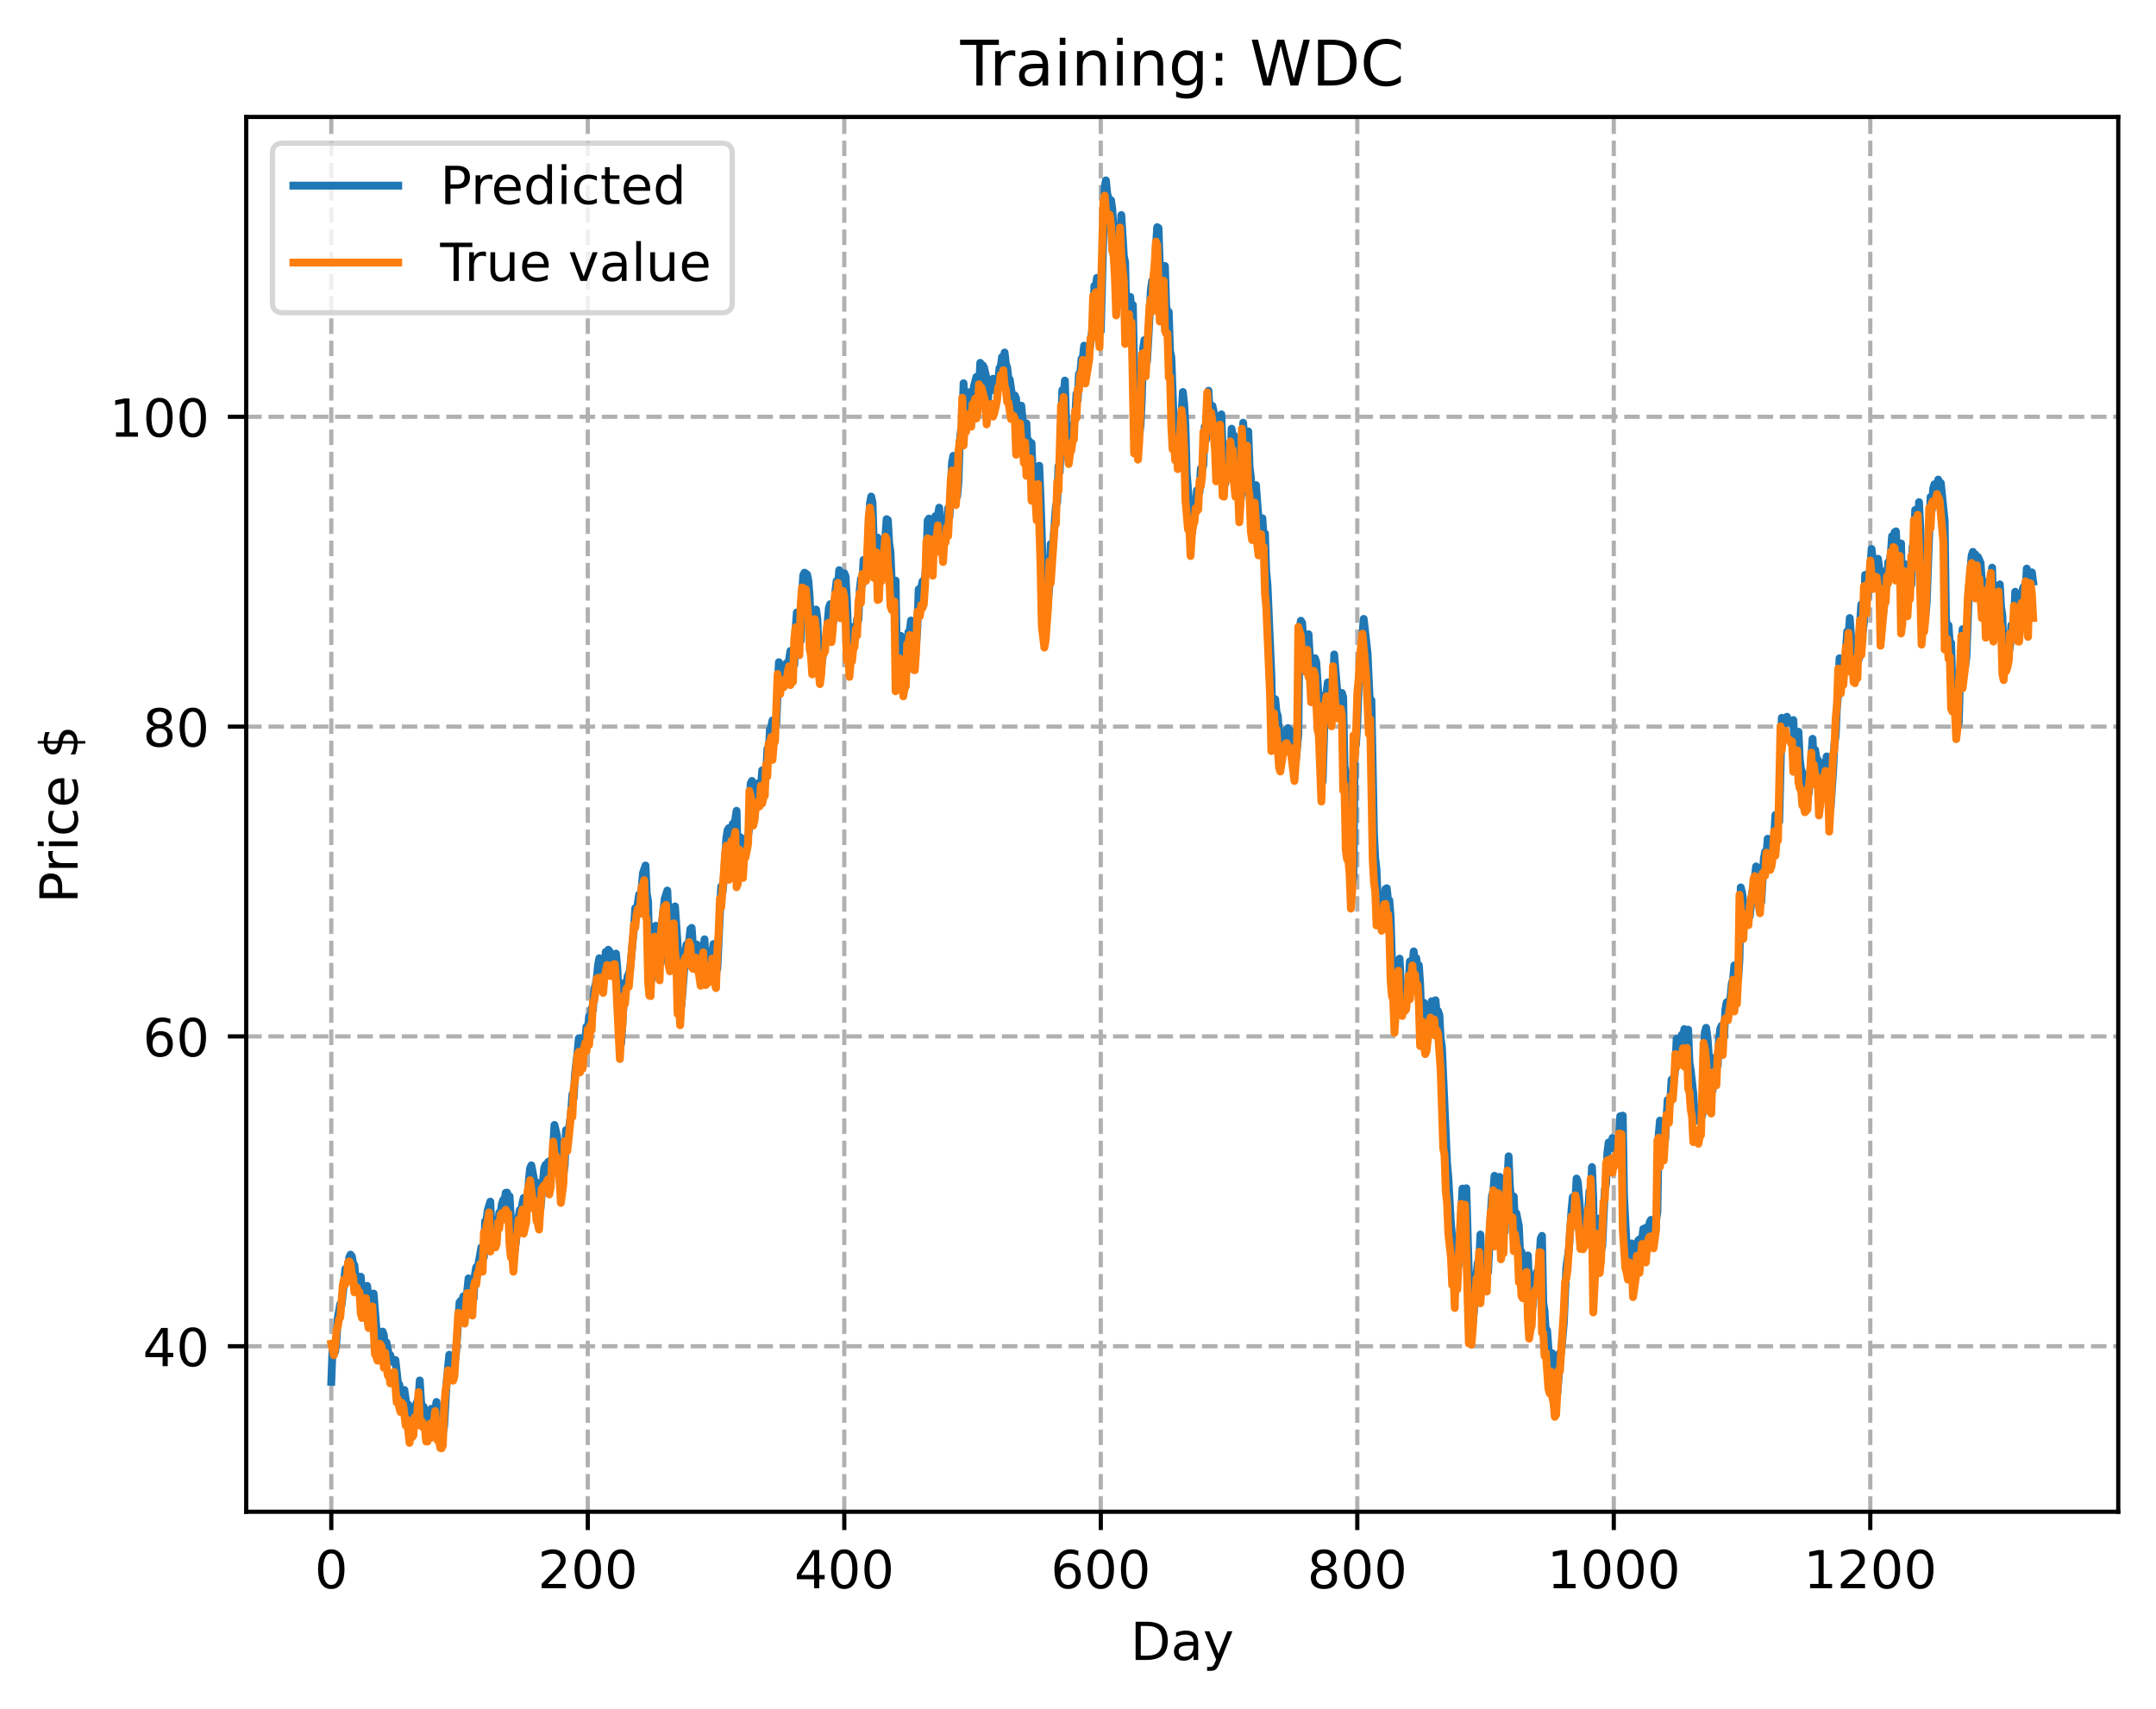<?xml version="1.0" encoding="utf-8" standalone="no"?>
<!DOCTYPE svg PUBLIC "-//W3C//DTD SVG 1.1//EN"
  "http://www.w3.org/Graphics/SVG/1.1/DTD/svg11.dtd">
<!-- Created with matplotlib (https://matplotlib.org/) -->
<svg height="325.986pt" version="1.1" viewBox="0 0 411.286 325.986" width="411.286pt" xmlns="http://www.w3.org/2000/svg" xmlns:xlink="http://www.w3.org/1999/xlink">
 <defs>
  <style type="text/css">
*{stroke-linecap:butt;stroke-linejoin:round;}
  </style>
 </defs>
 <g id="figure_1">
  <g id="patch_1">
   <path d="M 0 325.986 
L 411.286 325.986 
L 411.286 0 
L 0 0 
z
" style="fill:#ffffff;"/>
  </g>
  <g id="axes_1">
   <g id="patch_2">
    <path d="M 46.966 288.43 
L 404.086 288.43 
L 404.086 22.318 
L 46.966 22.318 
z
" style="fill:#ffffff;"/>
   </g>
   <g id="matplotlib.axis_1">
    <g id="xtick_1">
     <g id="line2d_1">
      <path clip-path="url(#p6f05513058)" d="M 63.198 288.43 
L 63.198 22.318 
" style="fill:none;stroke:#b0b0b0;stroke-dasharray:2.96,1.28;stroke-dashoffset:0;stroke-width:0.8;"/>
     </g>
     <g id="line2d_2">
      <defs>
       <path d="M 0 0 
L 0 3.5 
" id="m494d213a70" style="stroke:#000000;stroke-width:0.8;"/>
      </defs>
      <g>
       <use style="stroke:#000000;stroke-width:0.8;" x="63.198" xlink:href="#m494d213a70" y="288.43"/>
      </g>
     </g>
     <g id="text_1">
      <!-- 0 -->
      <defs>
       <path d="M 31.781 66.406 
Q 24.172 66.406 20.328 58.906 
Q 16.5 51.422 16.5 36.375 
Q 16.5 21.391 20.328 13.891 
Q 24.172 6.391 31.781 6.391 
Q 39.453 6.391 43.281 13.891 
Q 47.125 21.391 47.125 36.375 
Q 47.125 51.422 43.281 58.906 
Q 39.453 66.406 31.781 66.406 
z
M 31.781 74.219 
Q 44.047 74.219 50.516 64.516 
Q 56.984 54.828 56.984 36.375 
Q 56.984 17.969 50.516 8.266 
Q 44.047 -1.422 31.781 -1.422 
Q 19.531 -1.422 13.062 8.266 
Q 6.594 17.969 6.594 36.375 
Q 6.594 54.828 13.062 64.516 
Q 19.531 74.219 31.781 74.219 
z
" id="DejaVuSans-48"/>
      </defs>
      <g transform="translate(60.017 303.029)scale(0.1 -0.1)">
       <use xlink:href="#DejaVuSans-48"/>
      </g>
     </g>
    </g>
    <g id="xtick_2">
     <g id="line2d_3">
      <path clip-path="url(#p6f05513058)" d="M 112.129 288.43 
L 112.129 22.318 
" style="fill:none;stroke:#b0b0b0;stroke-dasharray:2.96,1.28;stroke-dashoffset:0;stroke-width:0.8;"/>
     </g>
     <g id="line2d_4">
      <g>
       <use style="stroke:#000000;stroke-width:0.8;" x="112.129" xlink:href="#m494d213a70" y="288.43"/>
      </g>
     </g>
     <g id="text_2">
      <!-- 200 -->
      <defs>
       <path d="M 19.188 8.297 
L 53.609 8.297 
L 53.609 0 
L 7.328 0 
L 7.328 8.297 
Q 12.938 14.109 22.625 23.891 
Q 32.328 33.688 34.812 36.531 
Q 39.547 41.844 41.422 45.531 
Q 43.312 49.219 43.312 52.781 
Q 43.312 58.594 39.234 62.25 
Q 35.156 65.922 28.609 65.922 
Q 23.969 65.922 18.812 64.312 
Q 13.672 62.703 7.812 59.422 
L 7.812 69.391 
Q 13.766 71.781 18.938 73 
Q 24.125 74.219 28.422 74.219 
Q 39.75 74.219 46.484 68.547 
Q 53.219 62.891 53.219 53.422 
Q 53.219 48.922 51.531 44.891 
Q 49.859 40.875 45.406 35.406 
Q 44.188 33.984 37.641 27.219 
Q 31.109 20.453 19.188 8.297 
z
" id="DejaVuSans-50"/>
      </defs>
      <g transform="translate(102.585 303.029)scale(0.1 -0.1)">
       <use xlink:href="#DejaVuSans-50"/>
       <use x="63.623" xlink:href="#DejaVuSans-48"/>
       <use x="127.246" xlink:href="#DejaVuSans-48"/>
      </g>
     </g>
    </g>
    <g id="xtick_3">
     <g id="line2d_5">
      <path clip-path="url(#p6f05513058)" d="M 161.06 288.43 
L 161.06 22.318 
" style="fill:none;stroke:#b0b0b0;stroke-dasharray:2.96,1.28;stroke-dashoffset:0;stroke-width:0.8;"/>
     </g>
     <g id="line2d_6">
      <g>
       <use style="stroke:#000000;stroke-width:0.8;" x="161.06" xlink:href="#m494d213a70" y="288.43"/>
      </g>
     </g>
     <g id="text_3">
      <!-- 400 -->
      <defs>
       <path d="M 37.797 64.312 
L 12.891 25.391 
L 37.797 25.391 
z
M 35.203 72.906 
L 47.609 72.906 
L 47.609 25.391 
L 58.016 25.391 
L 58.016 17.188 
L 47.609 17.188 
L 47.609 0 
L 37.797 0 
L 37.797 17.188 
L 4.891 17.188 
L 4.891 26.703 
z
" id="DejaVuSans-52"/>
      </defs>
      <g transform="translate(151.516 303.029)scale(0.1 -0.1)">
       <use xlink:href="#DejaVuSans-52"/>
       <use x="63.623" xlink:href="#DejaVuSans-48"/>
       <use x="127.246" xlink:href="#DejaVuSans-48"/>
      </g>
     </g>
    </g>
    <g id="xtick_4">
     <g id="line2d_7">
      <path clip-path="url(#p6f05513058)" d="M 209.99 288.43 
L 209.99 22.318 
" style="fill:none;stroke:#b0b0b0;stroke-dasharray:2.96,1.28;stroke-dashoffset:0;stroke-width:0.8;"/>
     </g>
     <g id="line2d_8">
      <g>
       <use style="stroke:#000000;stroke-width:0.8;" x="209.99" xlink:href="#m494d213a70" y="288.43"/>
      </g>
     </g>
     <g id="text_4">
      <!-- 600 -->
      <defs>
       <path d="M 33.016 40.375 
Q 26.375 40.375 22.484 35.828 
Q 18.609 31.297 18.609 23.391 
Q 18.609 15.531 22.484 10.953 
Q 26.375 6.391 33.016 6.391 
Q 39.656 6.391 43.531 10.953 
Q 47.406 15.531 47.406 23.391 
Q 47.406 31.297 43.531 35.828 
Q 39.656 40.375 33.016 40.375 
z
M 52.594 71.297 
L 52.594 62.312 
Q 48.875 64.062 45.094 64.984 
Q 41.312 65.922 37.594 65.922 
Q 27.828 65.922 22.672 59.328 
Q 17.531 52.734 16.797 39.406 
Q 19.672 43.656 24.016 45.922 
Q 28.375 48.188 33.594 48.188 
Q 44.578 48.188 50.953 41.516 
Q 57.328 34.859 57.328 23.391 
Q 57.328 12.156 50.688 5.359 
Q 44.047 -1.422 33.016 -1.422 
Q 20.359 -1.422 13.672 8.266 
Q 6.984 17.969 6.984 36.375 
Q 6.984 53.656 15.188 63.938 
Q 23.391 74.219 37.203 74.219 
Q 40.922 74.219 44.703 73.484 
Q 48.484 72.75 52.594 71.297 
z
" id="DejaVuSans-54"/>
      </defs>
      <g transform="translate(200.446 303.029)scale(0.1 -0.1)">
       <use xlink:href="#DejaVuSans-54"/>
       <use x="63.623" xlink:href="#DejaVuSans-48"/>
       <use x="127.246" xlink:href="#DejaVuSans-48"/>
      </g>
     </g>
    </g>
    <g id="xtick_5">
     <g id="line2d_9">
      <path clip-path="url(#p6f05513058)" d="M 258.921 288.43 
L 258.921 22.318 
" style="fill:none;stroke:#b0b0b0;stroke-dasharray:2.96,1.28;stroke-dashoffset:0;stroke-width:0.8;"/>
     </g>
     <g id="line2d_10">
      <g>
       <use style="stroke:#000000;stroke-width:0.8;" x="258.921" xlink:href="#m494d213a70" y="288.43"/>
      </g>
     </g>
     <g id="text_5">
      <!-- 800 -->
      <defs>
       <path d="M 31.781 34.625 
Q 24.75 34.625 20.719 30.859 
Q 16.703 27.094 16.703 20.516 
Q 16.703 13.922 20.719 10.156 
Q 24.75 6.391 31.781 6.391 
Q 38.812 6.391 42.859 10.172 
Q 46.922 13.969 46.922 20.516 
Q 46.922 27.094 42.891 30.859 
Q 38.875 34.625 31.781 34.625 
z
M 21.922 38.812 
Q 15.578 40.375 12.031 44.719 
Q 8.5 49.078 8.5 55.328 
Q 8.5 64.062 14.719 69.141 
Q 20.953 74.219 31.781 74.219 
Q 42.672 74.219 48.875 69.141 
Q 55.078 64.062 55.078 55.328 
Q 55.078 49.078 51.531 44.719 
Q 48 40.375 41.703 38.812 
Q 48.828 37.156 52.797 32.312 
Q 56.781 27.484 56.781 20.516 
Q 56.781 9.906 50.312 4.234 
Q 43.844 -1.422 31.781 -1.422 
Q 19.734 -1.422 13.25 4.234 
Q 6.781 9.906 6.781 20.516 
Q 6.781 27.484 10.781 32.312 
Q 14.797 37.156 21.922 38.812 
z
M 18.312 54.391 
Q 18.312 48.734 21.844 45.562 
Q 25.391 42.391 31.781 42.391 
Q 38.141 42.391 41.719 45.562 
Q 45.312 48.734 45.312 54.391 
Q 45.312 60.062 41.719 63.234 
Q 38.141 66.406 31.781 66.406 
Q 25.391 66.406 21.844 63.234 
Q 18.312 60.062 18.312 54.391 
z
" id="DejaVuSans-56"/>
      </defs>
      <g transform="translate(249.377 303.029)scale(0.1 -0.1)">
       <use xlink:href="#DejaVuSans-56"/>
       <use x="63.623" xlink:href="#DejaVuSans-48"/>
       <use x="127.246" xlink:href="#DejaVuSans-48"/>
      </g>
     </g>
    </g>
    <g id="xtick_6">
     <g id="line2d_11">
      <path clip-path="url(#p6f05513058)" d="M 307.851 288.43 
L 307.851 22.318 
" style="fill:none;stroke:#b0b0b0;stroke-dasharray:2.96,1.28;stroke-dashoffset:0;stroke-width:0.8;"/>
     </g>
     <g id="line2d_12">
      <g>
       <use style="stroke:#000000;stroke-width:0.8;" x="307.851" xlink:href="#m494d213a70" y="288.43"/>
      </g>
     </g>
     <g id="text_6">
      <!-- 1000 -->
      <defs>
       <path d="M 12.406 8.297 
L 28.516 8.297 
L 28.516 63.922 
L 10.984 60.406 
L 10.984 69.391 
L 28.422 72.906 
L 38.281 72.906 
L 38.281 8.297 
L 54.391 8.297 
L 54.391 0 
L 12.406 0 
z
" id="DejaVuSans-49"/>
      </defs>
      <g transform="translate(295.126 303.029)scale(0.1 -0.1)">
       <use xlink:href="#DejaVuSans-49"/>
       <use x="63.623" xlink:href="#DejaVuSans-48"/>
       <use x="127.246" xlink:href="#DejaVuSans-48"/>
       <use x="190.869" xlink:href="#DejaVuSans-48"/>
      </g>
     </g>
    </g>
    <g id="xtick_7">
     <g id="line2d_13">
      <path clip-path="url(#p6f05513058)" d="M 356.782 288.43 
L 356.782 22.318 
" style="fill:none;stroke:#b0b0b0;stroke-dasharray:2.96,1.28;stroke-dashoffset:0;stroke-width:0.8;"/>
     </g>
     <g id="line2d_14">
      <g>
       <use style="stroke:#000000;stroke-width:0.8;" x="356.782" xlink:href="#m494d213a70" y="288.43"/>
      </g>
     </g>
     <g id="text_7">
      <!-- 1200 -->
      <g transform="translate(344.057 303.029)scale(0.1 -0.1)">
       <use xlink:href="#DejaVuSans-49"/>
       <use x="63.623" xlink:href="#DejaVuSans-50"/>
       <use x="127.246" xlink:href="#DejaVuSans-48"/>
       <use x="190.869" xlink:href="#DejaVuSans-48"/>
      </g>
     </g>
    </g>
    <g id="text_8">
     <!-- Day -->
     <defs>
      <path d="M 19.672 64.797 
L 19.672 8.109 
L 31.594 8.109 
Q 46.688 8.109 53.688 14.938 
Q 60.688 21.781 60.688 36.531 
Q 60.688 51.172 53.688 57.984 
Q 46.688 64.797 31.594 64.797 
z
M 9.812 72.906 
L 30.078 72.906 
Q 51.266 72.906 61.172 64.094 
Q 71.094 55.281 71.094 36.531 
Q 71.094 17.672 61.125 8.828 
Q 51.172 0 30.078 0 
L 9.812 0 
z
" id="DejaVuSans-68"/>
      <path d="M 34.281 27.484 
Q 23.391 27.484 19.188 25 
Q 14.984 22.516 14.984 16.5 
Q 14.984 11.719 18.141 8.906 
Q 21.297 6.109 26.703 6.109 
Q 34.188 6.109 38.703 11.406 
Q 43.219 16.703 43.219 25.484 
L 43.219 27.484 
z
M 52.203 31.203 
L 52.203 0 
L 43.219 0 
L 43.219 8.297 
Q 40.141 3.328 35.547 0.953 
Q 30.953 -1.422 24.312 -1.422 
Q 15.922 -1.422 10.953 3.297 
Q 6 8.016 6 15.922 
Q 6 25.141 12.172 29.828 
Q 18.359 34.516 30.609 34.516 
L 43.219 34.516 
L 43.219 35.406 
Q 43.219 41.609 39.141 45 
Q 35.062 48.391 27.688 48.391 
Q 23 48.391 18.547 47.266 
Q 14.109 46.141 10.016 43.891 
L 10.016 52.203 
Q 14.938 54.109 19.578 55.047 
Q 24.219 56 28.609 56 
Q 40.484 56 46.344 49.844 
Q 52.203 43.703 52.203 31.203 
z
" id="DejaVuSans-97"/>
      <path d="M 32.172 -5.078 
Q 28.375 -14.844 24.75 -17.812 
Q 21.141 -20.797 15.094 -20.797 
L 7.906 -20.797 
L 7.906 -13.281 
L 13.188 -13.281 
Q 16.891 -13.281 18.938 -11.516 
Q 21 -9.766 23.484 -3.219 
L 25.094 0.875 
L 2.984 54.688 
L 12.5 54.688 
L 29.594 11.922 
L 46.688 54.688 
L 56.203 54.688 
z
" id="DejaVuSans-121"/>
     </defs>
     <g transform="translate(215.652 316.707)scale(0.1 -0.1)">
      <use xlink:href="#DejaVuSans-68"/>
      <use x="77.002" xlink:href="#DejaVuSans-97"/>
      <use x="138.281" xlink:href="#DejaVuSans-121"/>
     </g>
    </g>
   </g>
   <g id="matplotlib.axis_2">
    <g id="ytick_1">
     <g id="line2d_15">
      <path clip-path="url(#p6f05513058)" d="M 46.966 256.857 
L 404.086 256.857 
" style="fill:none;stroke:#b0b0b0;stroke-dasharray:2.96,1.28;stroke-dashoffset:0;stroke-width:0.8;"/>
     </g>
     <g id="line2d_16">
      <defs>
       <path d="M 0 0 
L -3.5 0 
" id="m08fb07ddf0" style="stroke:#000000;stroke-width:0.8;"/>
      </defs>
      <g>
       <use style="stroke:#000000;stroke-width:0.8;" x="46.966" xlink:href="#m08fb07ddf0" y="256.857"/>
      </g>
     </g>
     <g id="text_9">
      <!-- 40 -->
      <g transform="translate(27.241 260.656)scale(0.1 -0.1)">
       <use xlink:href="#DejaVuSans-52"/>
       <use x="63.623" xlink:href="#DejaVuSans-48"/>
      </g>
     </g>
    </g>
    <g id="ytick_2">
     <g id="line2d_17">
      <path clip-path="url(#p6f05513058)" d="M 46.966 197.745 
L 404.086 197.745 
" style="fill:none;stroke:#b0b0b0;stroke-dasharray:2.96,1.28;stroke-dashoffset:0;stroke-width:0.8;"/>
     </g>
     <g id="line2d_18">
      <g>
       <use style="stroke:#000000;stroke-width:0.8;" x="46.966" xlink:href="#m08fb07ddf0" y="197.745"/>
      </g>
     </g>
     <g id="text_10">
      <!-- 60 -->
      <g transform="translate(27.241 201.544)scale(0.1 -0.1)">
       <use xlink:href="#DejaVuSans-54"/>
       <use x="63.623" xlink:href="#DejaVuSans-48"/>
      </g>
     </g>
    </g>
    <g id="ytick_3">
     <g id="line2d_19">
      <path clip-path="url(#p6f05513058)" d="M 46.966 138.633 
L 404.086 138.633 
" style="fill:none;stroke:#b0b0b0;stroke-dasharray:2.96,1.28;stroke-dashoffset:0;stroke-width:0.8;"/>
     </g>
     <g id="line2d_20">
      <g>
       <use style="stroke:#000000;stroke-width:0.8;" x="46.966" xlink:href="#m08fb07ddf0" y="138.633"/>
      </g>
     </g>
     <g id="text_11">
      <!-- 80 -->
      <g transform="translate(27.241 142.432)scale(0.1 -0.1)">
       <use xlink:href="#DejaVuSans-56"/>
       <use x="63.623" xlink:href="#DejaVuSans-48"/>
      </g>
     </g>
    </g>
    <g id="ytick_4">
     <g id="line2d_21">
      <path clip-path="url(#p6f05513058)" d="M 46.966 79.52 
L 404.086 79.52 
" style="fill:none;stroke:#b0b0b0;stroke-dasharray:2.96,1.28;stroke-dashoffset:0;stroke-width:0.8;"/>
     </g>
     <g id="line2d_22">
      <g>
       <use style="stroke:#000000;stroke-width:0.8;" x="46.966" xlink:href="#m08fb07ddf0" y="79.52"/>
      </g>
     </g>
     <g id="text_12">
      <!-- 100 -->
      <g transform="translate(20.878 83.32)scale(0.1 -0.1)">
       <use xlink:href="#DejaVuSans-49"/>
       <use x="63.623" xlink:href="#DejaVuSans-48"/>
       <use x="127.246" xlink:href="#DejaVuSans-48"/>
      </g>
     </g>
    </g>
    <g id="text_13">
     <!-- Price $ -->
     <defs>
      <path d="M 19.672 64.797 
L 19.672 37.406 
L 32.078 37.406 
Q 38.969 37.406 42.719 40.969 
Q 46.484 44.531 46.484 51.125 
Q 46.484 57.672 42.719 61.234 
Q 38.969 64.797 32.078 64.797 
z
M 9.812 72.906 
L 32.078 72.906 
Q 44.344 72.906 50.609 67.359 
Q 56.891 61.812 56.891 51.125 
Q 56.891 40.328 50.609 34.812 
Q 44.344 29.297 32.078 29.297 
L 19.672 29.297 
L 19.672 0 
L 9.812 0 
z
" id="DejaVuSans-80"/>
      <path d="M 41.109 46.297 
Q 39.594 47.172 37.812 47.578 
Q 36.031 48 33.891 48 
Q 26.266 48 22.188 43.047 
Q 18.109 38.094 18.109 28.812 
L 18.109 0 
L 9.078 0 
L 9.078 54.688 
L 18.109 54.688 
L 18.109 46.188 
Q 20.953 51.172 25.484 53.578 
Q 30.031 56 36.531 56 
Q 37.453 56 38.578 55.875 
Q 39.703 55.766 41.062 55.516 
z
" id="DejaVuSans-114"/>
      <path d="M 9.422 54.688 
L 18.406 54.688 
L 18.406 0 
L 9.422 0 
z
M 9.422 75.984 
L 18.406 75.984 
L 18.406 64.594 
L 9.422 64.594 
z
" id="DejaVuSans-105"/>
      <path d="M 48.781 52.594 
L 48.781 44.188 
Q 44.969 46.297 41.141 47.344 
Q 37.312 48.391 33.406 48.391 
Q 24.656 48.391 19.812 42.844 
Q 14.984 37.312 14.984 27.297 
Q 14.984 17.281 19.812 11.734 
Q 24.656 6.203 33.406 6.203 
Q 37.312 6.203 41.141 7.25 
Q 44.969 8.297 48.781 10.406 
L 48.781 2.094 
Q 45.016 0.344 40.984 -0.531 
Q 36.969 -1.422 32.422 -1.422 
Q 20.062 -1.422 12.781 6.344 
Q 5.516 14.109 5.516 27.297 
Q 5.516 40.672 12.859 48.328 
Q 20.219 56 33.016 56 
Q 37.156 56 41.109 55.141 
Q 45.062 54.297 48.781 52.594 
z
" id="DejaVuSans-99"/>
      <path d="M 56.203 29.594 
L 56.203 25.203 
L 14.891 25.203 
Q 15.484 15.922 20.484 11.062 
Q 25.484 6.203 34.422 6.203 
Q 39.594 6.203 44.453 7.469 
Q 49.312 8.734 54.109 11.281 
L 54.109 2.781 
Q 49.266 0.734 44.188 -0.344 
Q 39.109 -1.422 33.891 -1.422 
Q 20.797 -1.422 13.156 6.188 
Q 5.516 13.812 5.516 26.812 
Q 5.516 40.234 12.766 48.109 
Q 20.016 56 32.328 56 
Q 43.359 56 49.781 48.891 
Q 56.203 41.797 56.203 29.594 
z
M 47.219 32.234 
Q 47.125 39.594 43.094 43.984 
Q 39.062 48.391 32.422 48.391 
Q 24.906 48.391 20.391 44.141 
Q 15.875 39.891 15.188 32.172 
z
" id="DejaVuSans-101"/>
      <path id="DejaVuSans-32"/>
      <path d="M 33.797 -14.703 
L 28.906 -14.703 
L 28.859 0 
Q 23.734 0.094 18.609 1.188 
Q 13.484 2.297 8.297 4.5 
L 8.297 13.281 
Q 13.281 10.156 18.375 8.562 
Q 23.484 6.984 28.906 6.938 
L 28.906 29.203 
Q 18.109 30.953 13.203 35.156 
Q 8.297 39.359 8.297 46.688 
Q 8.297 54.641 13.625 59.219 
Q 18.953 63.812 28.906 64.5 
L 28.906 75.984 
L 33.797 75.984 
L 33.797 64.656 
Q 38.328 64.453 42.578 63.688 
Q 46.828 62.938 50.875 61.625 
L 50.875 53.078 
Q 46.828 55.125 42.547 56.25 
Q 38.281 57.375 33.797 57.562 
L 33.797 36.719 
Q 44.875 35.016 50.094 30.609 
Q 55.328 26.219 55.328 18.609 
Q 55.328 10.359 49.781 5.594 
Q 44.234 0.828 33.797 0.094 
z
M 28.906 37.594 
L 28.906 57.625 
Q 23.25 56.984 20.266 54.391 
Q 17.281 51.812 17.281 47.516 
Q 17.281 43.312 20.031 40.969 
Q 22.797 38.625 28.906 37.594 
z
M 33.797 28.219 
L 33.797 7.078 
Q 39.984 7.906 43.141 10.594 
Q 46.297 13.281 46.297 17.672 
Q 46.297 21.969 43.281 24.5 
Q 40.281 27.047 33.797 28.219 
z
" id="DejaVuSans-36"/>
     </defs>
     <g transform="translate(14.798 172.342)rotate(-90)scale(0.1 -0.1)">
      <use xlink:href="#DejaVuSans-80"/>
      <use x="58.553" xlink:href="#DejaVuSans-114"/>
      <use x="99.666" xlink:href="#DejaVuSans-105"/>
      <use x="127.449" xlink:href="#DejaVuSans-99"/>
      <use x="182.43" xlink:href="#DejaVuSans-101"/>
      <use x="243.953" xlink:href="#DejaVuSans-32"/>
      <use x="275.74" xlink:href="#DejaVuSans-36"/>
     </g>
    </g>
   </g>
   <g id="line2d_23">
    <path clip-path="url(#p6f05513058)" d="M 63.198 263.64 
L 63.443 257.087 
L 63.688 256.937 
L 63.932 257.907 
L 64.177 256.01 
L 64.422 251.489 
L 64.911 248.795 
L 65.156 249.037 
L 65.89 242.093 
L 66.134 242.76 
L 66.379 242.632 
L 66.623 239.904 
L 66.868 239.377 
L 67.113 239.682 
L 67.357 241.013 
L 67.602 241.387 
L 67.847 243.951 
L 68.091 243.94 
L 68.336 243.558 
L 68.581 244.23 
L 68.825 243.587 
L 69.07 246.927 
L 69.315 248.368 
L 69.559 247.172 
L 69.804 248.193 
L 70.049 245.336 
L 70.538 249.845 
L 70.783 247.488 
L 71.027 248.888 
L 71.272 246.798 
L 72.006 255.971 
L 72.251 256.833 
L 72.495 256.889 
L 72.74 254.254 
L 72.984 254.056 
L 73.229 254.704 
L 73.474 257.82 
L 73.718 256.11 
L 74.208 258.673 
L 74.452 258.524 
L 74.697 259.647 
L 74.942 259.726 
L 75.186 260.058 
L 75.431 259.482 
L 75.92 263.886 
L 76.165 264.128 
L 76.41 265.769 
L 76.654 266.556 
L 76.899 265.238 
L 77.144 265.196 
L 77.633 268.687 
L 77.878 267.961 
L 78.367 271.982 
L 78.611 269.984 
L 78.856 270.772 
L 79.101 270.779 
L 79.345 268.009 
L 79.835 266.78 
L 80.079 263.379 
L 80.324 267.421 
L 80.569 268.851 
L 80.813 268.394 
L 81.058 269.694 
L 81.303 270.186 
L 81.547 272.373 
L 81.792 272.141 
L 82.037 269.762 
L 82.281 268.779 
L 82.526 271.43 
L 82.771 271.106 
L 83.26 267.48 
L 83.749 273.096 
L 83.994 274.018 
L 84.239 274.099 
L 84.483 273.427 
L 84.728 272.069 
L 85.217 263.477 
L 85.706 258.478 
L 86.196 260.24 
L 86.44 260.697 
L 86.685 260.109 
L 86.93 258.921 
L 87.664 248.479 
L 87.908 248.151 
L 88.153 248.232 
L 88.398 247.318 
L 88.642 248.481 
L 88.887 248.832 
L 89.376 243.913 
L 89.621 244.676 
L 89.866 244.441 
L 90.11 244.926 
L 90.355 247.81 
L 90.599 243.168 
L 90.844 241.764 
L 91.089 242.159 
L 91.823 237.978 
L 92.067 238.426 
L 92.312 239.862 
L 92.557 232.97 
L 92.801 232.779 
L 93.046 230.858 
L 93.535 229.264 
L 93.78 235.454 
L 94.269 232.824 
L 94.759 234.541 
L 95.003 234.292 
L 95.248 231.359 
L 95.493 231.767 
L 95.737 229.737 
L 95.982 228.951 
L 96.227 229.312 
L 96.471 227.577 
L 96.716 227.537 
L 96.96 228.184 
L 97.205 228.241 
L 97.694 236.448 
L 97.939 236.183 
L 98.184 238.634 
L 98.428 236.903 
L 98.673 233.577 
L 99.162 230.847 
L 99.407 231.631 
L 99.652 229.623 
L 99.896 228.551 
L 100.141 232.113 
L 100.386 231.839 
L 100.63 229.902 
L 100.875 225.335 
L 101.12 222.892 
L 101.364 222.342 
L 101.854 224.925 
L 102.098 227.337 
L 102.343 225.586 
L 102.832 229.079 
L 103.077 230.85 
L 103.811 222.874 
L 104.055 222.248 
L 104.3 222.879 
L 104.545 221.71 
L 104.789 221.564 
L 105.034 224.305 
L 105.279 223.303 
L 105.768 214.629 
L 106.257 216.718 
L 106.502 219.521 
L 106.747 217.914 
L 107.236 224.722 
L 107.481 224.095 
L 107.725 222.358 
L 107.97 215.615 
L 108.215 215.623 
L 108.459 216.02 
L 108.948 212.248 
L 109.193 208.776 
L 109.438 209.503 
L 109.682 204.959 
L 110.172 200.732 
L 110.416 198.089 
L 110.661 198.07 
L 110.906 201.202 
L 111.15 199.889 
L 111.395 200.662 
L 111.884 195.874 
L 112.129 196.728 
L 112.374 193.918 
L 112.618 195.604 
L 112.863 192.337 
L 113.108 192.756 
L 113.352 188.625 
L 113.597 188.022 
L 113.842 186.611 
L 114.086 184.105 
L 114.331 182.822 
L 114.575 184.438 
L 114.82 184.232 
L 115.065 184.403 
L 115.309 185.632 
L 115.554 181.625 
L 115.799 181.969 
L 116.043 181.206 
L 116.288 181.498 
L 116.533 183.508 
L 116.777 182.877 
L 117.022 183.792 
L 117.267 182.171 
L 117.511 181.938 
L 117.756 184.634 
L 118.245 194.652 
L 118.49 199.119 
L 119.224 187.451 
L 119.469 188.196 
L 119.713 186.301 
L 119.958 185.807 
L 120.203 184.895 
L 120.692 179.669 
L 120.936 177.096 
L 121.181 173.266 
L 121.426 174.062 
L 121.915 170.669 
L 122.16 171.115 
L 122.404 169.533 
L 122.649 166.595 
L 123.138 165.128 
L 123.383 170.519 
L 123.628 171.957 
L 123.872 182.21 
L 124.117 186.185 
L 124.362 186.808 
L 124.606 180.508 
L 124.851 181.203 
L 125.096 176.629 
L 125.34 179.452 
L 125.83 181.503 
L 126.074 183.692 
L 126.319 175.741 
L 126.808 171.468 
L 127.297 169.908 
L 127.787 180.344 
L 128.031 182.237 
L 128.765 172.928 
L 129.255 180.014 
L 129.499 188.872 
L 129.744 187.301 
L 129.989 191.796 
L 130.478 185.647 
L 130.723 181.365 
L 130.967 180.206 
L 131.212 180.146 
L 131.457 179.476 
L 131.701 177.254 
L 131.946 177.032 
L 132.191 180.529 
L 132.435 181.452 
L 132.68 180.241 
L 132.924 180.208 
L 133.169 181.507 
L 133.414 181.676 
L 133.903 184.349 
L 134.392 179.214 
L 134.637 184.093 
L 134.882 185.124 
L 135.126 185.28 
L 135.616 181.425 
L 135.86 182.14 
L 136.105 180.113 
L 136.35 181.535 
L 136.594 183.814 
L 136.839 184.916 
L 137.573 169.137 
L 137.818 170.344 
L 138.062 167.979 
L 138.551 159.951 
L 138.796 158.377 
L 139.041 157.995 
L 139.285 163.192 
L 139.53 163.309 
L 139.775 157.171 
L 140.019 157.277 
L 140.264 156.335 
L 140.509 154.69 
L 140.753 164.283 
L 140.998 165.16 
L 141.243 159.744 
L 141.487 161.328 
L 141.732 161.138 
L 141.977 163.289 
L 142.221 160.625 
L 142.466 160.927 
L 142.955 157.837 
L 143.2 149.507 
L 143.445 148.994 
L 143.934 153.89 
L 144.178 152.917 
L 144.423 150.142 
L 144.668 149.441 
L 144.912 150.038 
L 145.157 150.142 
L 145.402 146.962 
L 145.646 149.365 
L 145.891 148.352 
L 146.136 148.348 
L 146.38 142.891 
L 146.625 144.135 
L 146.87 139.187 
L 147.114 138.726 
L 147.359 137.461 
L 147.604 140.905 
L 147.848 138.727 
L 148.093 138.092 
L 148.582 126.347 
L 148.827 129.157 
L 149.072 129.8 
L 149.316 128.097 
L 149.561 127.492 
L 149.806 127.729 
L 150.05 126.526 
L 150.295 127.408 
L 150.784 124.193 
L 151.029 127.367 
L 151.273 125.799 
L 151.518 126.86 
L 151.763 120.119 
L 152.007 116.851 
L 152.252 120.87 
L 152.497 120.098 
L 152.741 122.305 
L 152.986 113.702 
L 153.231 109.714 
L 153.475 109.261 
L 153.965 109.62 
L 154.209 110.777 
L 154.454 113.839 
L 154.699 119.855 
L 154.943 121.299 
L 155.188 125.072 
L 155.433 123.28 
L 155.677 116.298 
L 155.922 118.058 
L 156.166 124.241 
L 156.411 125.153 
L 156.656 127.323 
L 156.9 125.613 
L 157.145 123.076 
L 157.39 121.859 
L 157.634 121.612 
L 158.124 115.961 
L 158.368 115.269 
L 158.613 116.463 
L 158.858 119.178 
L 159.102 117.929 
L 159.347 112.918 
L 159.592 110.852 
L 159.836 112.536 
L 160.081 108.779 
L 160.326 110.509 
L 160.57 114.437 
L 161.06 109.368 
L 161.304 109.957 
L 161.549 114.324 
L 161.794 120.843 
L 162.038 119.412 
L 162.283 124.738 
L 162.772 123.192 
L 163.017 121.108 
L 163.261 120.846 
L 163.506 118.091 
L 163.751 118.294 
L 163.995 112.723 
L 164.24 110.457 
L 164.485 111.639 
L 164.729 106.831 
L 164.974 107.804 
L 165.219 106.574 
L 165.463 106.858 
L 165.953 96.055 
L 166.197 94.741 
L 166.442 95.888 
L 166.687 103.601 
L 166.931 107.037 
L 167.176 103.663 
L 167.421 102.567 
L 167.665 109.983 
L 167.91 110.82 
L 168.154 104.781 
L 168.399 107.017 
L 168.888 102.481 
L 169.133 99.046 
L 169.378 99.228 
L 169.622 103.611 
L 169.867 105.262 
L 170.112 111.108 
L 170.356 112.999 
L 170.601 112.182 
L 170.846 110.766 
L 171.09 125.335 
L 171.335 122.282 
L 171.58 122.366 
L 171.824 121.3 
L 172.069 123.841 
L 172.314 123.895 
L 172.558 128.242 
L 172.803 128.186 
L 173.048 127.499 
L 173.292 120.591 
L 173.537 120.511 
L 173.782 118.393 
L 174.026 119.232 
L 174.271 122.621 
L 174.515 123.556 
L 174.76 123.33 
L 175.005 119.555 
L 175.249 112.442 
L 175.739 112.117 
L 175.983 110.901 
L 176.228 111.204 
L 176.473 110.13 
L 176.717 107.045 
L 176.962 99.335 
L 177.207 98.939 
L 177.941 102.423 
L 178.185 104.104 
L 178.43 98.477 
L 178.675 99.978 
L 179.164 96.853 
L 179.409 101.604 
L 179.653 102.386 
L 179.898 101.902 
L 180.142 103.478 
L 180.387 99.871 
L 180.632 99.593 
L 180.876 96.963 
L 181.121 98.69 
L 181.61 88.26 
L 181.855 86.971 
L 182.589 94.699 
L 182.834 92.015 
L 183.078 84.427 
L 183.323 82.108 
L 183.568 81.542 
L 183.812 73.117 
L 184.057 80.466 
L 184.302 77.988 
L 184.546 77.729 
L 184.791 74.833 
L 185.036 75.768 
L 185.28 76.088 
L 185.525 77.134 
L 185.77 73.78 
L 186.259 71.923 
L 186.503 75.598 
L 186.748 74.237 
L 186.993 69.226 
L 187.237 70.146 
L 187.482 69.699 
L 187.727 70.141 
L 188.216 72.351 
L 188.461 76.259 
L 188.705 73.827 
L 188.95 74.195 
L 189.195 72.427 
L 189.439 72.262 
L 189.684 74.451 
L 189.929 74.158 
L 190.418 72.776 
L 190.663 70.217 
L 190.907 69.917 
L 191.152 68.112 
L 191.397 69.122 
L 191.641 67.258 
L 191.886 69.419 
L 192.13 70.088 
L 192.375 72.189 
L 192.62 72.407 
L 193.109 75.693 
L 193.354 76.062 
L 193.598 75.445 
L 193.843 76.081 
L 194.088 82.379 
L 194.332 81.632 
L 194.577 82.092 
L 194.822 77.396 
L 195.066 79.964 
L 195.311 81.306 
L 195.556 83.908 
L 195.8 80.773 
L 196.045 85.972 
L 196.29 84.103 
L 196.534 86.628 
L 196.779 84.539 
L 197.024 90.935 
L 197.268 90.628 
L 197.513 89.187 
L 197.758 91.177 
L 198.002 95.096 
L 198.247 88.858 
L 198.491 94.69 
L 199.225 117.376 
L 199.47 119.173 
L 199.715 117.586 
L 200.204 111.449 
L 200.449 103.782 
L 200.693 106.414 
L 201.427 96.551 
L 201.672 95.808 
L 201.917 88.922 
L 202.161 90.01 
L 202.651 74.431 
L 202.895 75.87 
L 203.14 72.61 
L 203.385 81.027 
L 203.629 81.961 
L 203.874 82.318 
L 204.118 84.071 
L 204.363 82.265 
L 204.608 81.977 
L 205.097 79.836 
L 205.342 75.137 
L 205.586 76.321 
L 205.831 71.306 
L 206.076 71.304 
L 206.32 68.444 
L 206.565 68.264 
L 206.81 65.953 
L 207.054 66.825 
L 207.299 69.944 
L 207.544 68.875 
L 208.522 61.802 
L 208.767 54.536 
L 209.012 55.111 
L 209.256 53.013 
L 209.501 59.619 
L 209.746 60.877 
L 209.99 63.209 
L 210.724 35.708 
L 210.969 34.414 
L 211.213 36.937 
L 211.703 38.666 
L 211.947 38.21 
L 212.192 39.953 
L 212.437 44.623 
L 212.681 46.293 
L 212.926 49.334 
L 213.171 55.175 
L 213.415 52.181 
L 213.905 41.026 
L 214.394 48.898 
L 214.639 50.074 
L 214.883 60.904 
L 215.128 58.16 
L 215.373 56.977 
L 215.617 56.637 
L 215.862 60.333 
L 216.106 58.166 
L 216.596 81.608 
L 217.085 73.336 
L 217.33 83.089 
L 217.574 81.123 
L 217.819 76.057 
L 218.064 66.533 
L 218.308 64.878 
L 218.798 69.043 
L 219.042 65.057 
L 219.532 55.426 
L 219.776 53.578 
L 220.021 56.193 
L 220.51 47.063 
L 220.755 43.342 
L 221 43.497 
L 221.489 57.183 
L 221.734 54.764 
L 221.978 54.925 
L 222.223 50.741 
L 222.467 58.402 
L 222.712 59.764 
L 222.957 59.511 
L 223.201 67 
L 223.446 68.123 
L 223.935 81.136 
L 224.18 79.402 
L 224.425 83.946 
L 224.669 81.306 
L 224.914 85.506 
L 225.159 83.026 
L 225.648 74.792 
L 225.893 76.99 
L 226.137 81.227 
L 226.382 90.21 
L 226.871 96.438 
L 227.116 96.386 
L 227.361 101.711 
L 227.605 99.746 
L 227.85 96.529 
L 228.094 97.451 
L 228.339 93.534 
L 228.584 93.808 
L 228.828 93.894 
L 229.073 89.389 
L 229.318 89.63 
L 229.562 88.713 
L 229.807 81.413 
L 230.052 83.927 
L 230.296 80.293 
L 230.541 74.543 
L 230.786 79.12 
L 231.03 77.624 
L 231.275 77.426 
L 231.52 78.495 
L 232.009 84.218 
L 232.254 89.426 
L 232.743 80.025 
L 232.988 79.057 
L 233.477 92.255 
L 233.722 92.284 
L 233.966 87.983 
L 234.211 89.436 
L 234.455 88.975 
L 234.7 89.011 
L 234.945 81.792 
L 235.189 83.391 
L 235.434 83.103 
L 235.679 88.716 
L 235.923 91.068 
L 236.168 90.61 
L 236.413 90.431 
L 236.657 95.523 
L 236.902 93.549 
L 237.147 80.656 
L 237.391 83.915 
L 237.881 85.722 
L 238.125 82.307 
L 238.37 89.015 
L 238.615 91.028 
L 238.859 96.966 
L 239.104 99.167 
L 239.349 94.751 
L 239.593 92.552 
L 240.327 102.201 
L 240.572 99.689 
L 240.816 98.87 
L 241.061 102.756 
L 241.306 101.765 
L 241.55 109.036 
L 241.795 111.652 
L 242.529 128.796 
L 242.774 138.952 
L 243.018 137.27 
L 243.263 133.405 
L 243.508 135.864 
L 243.752 136.564 
L 244.242 143.482 
L 244.486 144.096 
L 244.976 140.873 
L 245.22 140.33 
L 245.465 139.156 
L 245.709 138.908 
L 245.954 140.519 
L 246.199 139.433 
L 246.443 139.854 
L 247.177 145.412 
L 247.667 140.156 
L 247.911 119.99 
L 248.156 118.435 
L 248.401 118.828 
L 248.645 122.357 
L 248.89 121.787 
L 249.379 124.329 
L 249.624 121.011 
L 249.869 125.531 
L 250.113 125.947 
L 250.358 130.234 
L 250.603 128.529 
L 250.847 125.58 
L 251.092 126.319 
L 251.826 137.224 
L 252.315 149.086 
L 252.804 132.649 
L 253.049 132.254 
L 253.294 130.191 
L 253.538 133.671 
L 254.028 130.51 
L 254.272 134.641 
L 254.517 124.865 
L 255.251 133.674 
L 255.496 133.834 
L 255.74 133.653 
L 255.985 132.199 
L 256.23 133.03 
L 256.474 146.207 
L 256.719 147.158 
L 256.964 157.668 
L 257.208 159.959 
L 257.453 160.648 
L 257.697 163.028 
L 257.942 168.52 
L 258.187 167.199 
L 258.431 142.042 
L 258.676 142.104 
L 258.921 138.056 
L 259.165 131.122 
L 260.144 118.083 
L 260.878 124.589 
L 261.367 135.213 
L 261.612 133.591 
L 262.101 158.871 
L 262.346 163.744 
L 262.591 165.95 
L 262.835 172.091 
L 263.08 173.403 
L 263.569 171.137 
L 263.814 173.958 
L 264.303 169.602 
L 264.548 169.466 
L 264.792 171.776 
L 265.037 171.79 
L 265.282 175.002 
L 265.526 183.111 
L 265.771 186.59 
L 266.016 187.631 
L 266.26 193.183 
L 266.75 187.789 
L 266.994 182.899 
L 267.239 187.944 
L 267.728 190.19 
L 267.973 189.129 
L 268.218 189.724 
L 268.462 189.301 
L 268.707 187.504 
L 268.952 183.425 
L 269.196 187.351 
L 269.685 181.521 
L 269.93 183.961 
L 270.175 182.8 
L 270.419 185.105 
L 270.664 184.142 
L 270.909 187.616 
L 271.153 194.814 
L 271.398 191.653 
L 271.643 191.32 
L 271.887 195.571 
L 272.132 197.433 
L 272.377 197.015 
L 272.866 194.12 
L 273.111 191.022 
L 273.355 192.969 
L 273.6 191.159 
L 273.845 190.844 
L 274.089 193.596 
L 274.334 192.903 
L 274.579 193.652 
L 274.823 197.994 
L 275.068 199.803 
L 276.046 221.874 
L 276.291 224.644 
L 276.78 233.501 
L 277.025 236.184 
L 277.27 240.835 
L 277.514 238.999 
L 277.759 244.766 
L 278.004 238.447 
L 278.248 241.445 
L 278.982 226.777 
L 279.227 231.907 
L 279.716 226.702 
L 280.45 251.545 
L 280.695 252.325 
L 280.94 252.716 
L 281.184 250.062 
L 281.429 245.211 
L 281.918 240.853 
L 282.163 240.997 
L 282.407 235.536 
L 282.652 243.263 
L 282.897 241.443 
L 283.141 240.834 
L 283.631 241.477 
L 283.875 242.716 
L 284.365 231.974 
L 284.609 228.17 
L 284.854 227.452 
L 285.099 224.329 
L 285.343 232.971 
L 285.833 229.912 
L 286.077 224.538 
L 286.322 227.927 
L 286.567 235.159 
L 286.811 234.673 
L 287.056 235.079 
L 287.301 227.434 
L 287.545 225.727 
L 287.79 220.607 
L 288.034 226.418 
L 288.279 228.979 
L 288.524 228.824 
L 288.768 228.275 
L 289.013 233.755 
L 289.258 231.467 
L 289.747 233.903 
L 289.992 239.503 
L 290.236 238.796 
L 290.481 242.493 
L 290.726 243.956 
L 290.97 241.571 
L 291.215 241.531 
L 291.46 239.516 
L 291.949 250.628 
L 292.194 250.22 
L 292.438 249.053 
L 292.683 243.791 
L 292.928 243.374 
L 293.172 242.658 
L 293.417 243.265 
L 293.661 240.535 
L 293.906 236.338 
L 294.151 235.798 
L 294.395 248.485 
L 294.64 250.133 
L 294.885 254.233 
L 295.129 253.79 
L 295.619 260.261 
L 295.863 261.352 
L 296.108 258.202 
L 296.353 261.396 
L 296.597 262.96 
L 296.842 265.787 
L 297.087 265.762 
L 297.331 262.816 
L 297.576 258.111 
L 297.821 258.004 
L 298.31 252.517 
L 298.799 241.784 
L 299.289 238.375 
L 299.778 230.981 
L 300.022 228.407 
L 300.267 229.443 
L 300.512 229.158 
L 300.756 224.853 
L 301.001 225.576 
L 301.735 234.599 
L 301.98 234.671 
L 302.224 234.989 
L 302.469 234.748 
L 302.714 233.56 
L 302.958 231.061 
L 303.203 227.285 
L 303.448 228.472 
L 303.692 222.668 
L 303.937 228.796 
L 304.182 243.738 
L 304.426 241.053 
L 304.916 232.489 
L 305.16 233.998 
L 305.405 238.681 
L 305.649 237.758 
L 306.139 227.039 
L 306.383 225.879 
L 306.628 219.92 
L 306.873 217.969 
L 307.117 218.334 
L 307.362 219.047 
L 307.607 217.113 
L 307.851 219.122 
L 308.096 217.996 
L 308.341 218.376 
L 308.585 217.071 
L 308.83 217.85 
L 309.075 212.967 
L 309.319 213.213 
L 309.564 212.851 
L 309.809 228.235 
L 310.298 237.674 
L 310.543 238.453 
L 310.787 239.832 
L 311.032 237.385 
L 311.277 237.242 
L 311.521 237.487 
L 311.766 242.736 
L 312.255 240.585 
L 312.5 236.7 
L 312.744 236.459 
L 312.989 238.91 
L 313.478 234.472 
L 313.723 235.096 
L 313.968 234.236 
L 314.212 236.922 
L 314.702 233.181 
L 314.946 232.739 
L 315.191 232.876 
L 315.68 234.219 
L 316.17 231.297 
L 316.414 216.478 
L 316.659 213.803 
L 316.904 218.214 
L 317.148 216.756 
L 317.393 216.407 
L 317.637 217.594 
L 318.127 209.866 
L 318.371 209.813 
L 318.616 210.433 
L 318.861 206.041 
L 319.105 205.777 
L 319.35 206.197 
L 319.595 203.505 
L 319.839 198.183 
L 320.084 199.484 
L 320.573 198.594 
L 320.818 197.433 
L 321.063 197.831 
L 321.307 196.344 
L 321.552 199.024 
L 322.041 196.452 
L 322.286 202.74 
L 322.531 204.197 
L 323.02 208.637 
L 323.265 212.997 
L 323.509 211.425 
L 323.754 212.456 
L 323.998 212.389 
L 324.243 214.061 
L 324.732 212.763 
L 325.222 196.958 
L 325.466 196.104 
L 325.711 197.761 
L 325.956 201.079 
L 326.2 206.888 
L 326.445 207.8 
L 326.69 208.072 
L 326.934 201.888 
L 327.179 202.332 
L 327.424 201.714 
L 327.668 203.326 
L 327.913 198.388 
L 328.158 196.304 
L 328.402 195.72 
L 328.647 196.294 
L 328.892 197.878 
L 329.136 192.564 
L 329.381 191.233 
L 329.625 191.135 
L 329.87 191.761 
L 330.115 190.191 
L 330.359 187.658 
L 330.604 186.84 
L 330.849 184.188 
L 331.093 188.42 
L 331.338 184.342 
L 331.583 186.819 
L 331.827 182.975 
L 332.072 169.309 
L 332.317 170.292 
L 332.561 172.064 
L 332.806 176.142 
L 333.051 172.984 
L 333.295 174.467 
L 333.54 172.939 
L 333.785 174.84 
L 334.274 170.147 
L 334.519 169.119 
L 335.008 165.309 
L 335.252 166.382 
L 335.497 168.069 
L 335.742 170.842 
L 335.986 172.12 
L 336.476 163.819 
L 336.72 162.503 
L 336.965 163.329 
L 337.21 160.02 
L 337.454 161.675 
L 337.699 160.913 
L 337.944 162.371 
L 338.188 161.746 
L 338.433 159.729 
L 338.678 155.495 
L 338.922 159.187 
L 339.167 156.606 
L 339.412 156.771 
L 339.901 136.951 
L 340.146 139.49 
L 340.39 137.401 
L 340.635 138.031 
L 340.88 136.753 
L 341.124 137.696 
L 341.369 137.467 
L 341.613 137.568 
L 341.858 138.161 
L 342.103 137.384 
L 342.347 142.533 
L 342.592 140.354 
L 342.837 142.295 
L 343.081 139.615 
L 343.326 144.808 
L 343.571 146.79 
L 343.815 147.343 
L 344.06 150.358 
L 344.305 150.462 
L 344.549 151.624 
L 344.794 151.749 
L 345.039 151.416 
L 345.528 144.755 
L 345.773 140.955 
L 346.017 146.057 
L 346.262 143.059 
L 346.507 144.613 
L 346.996 145.319 
L 347.24 151.203 
L 347.485 150.685 
L 347.73 148.634 
L 347.974 148.105 
L 348.464 144.326 
L 348.708 144.91 
L 348.953 146.145 
L 349.198 154.349 
L 349.687 147.158 
L 349.932 141.966 
L 350.176 140.418 
L 350.421 134.893 
L 350.666 132.394 
L 350.91 125.598 
L 351.4 129.41 
L 351.644 127.114 
L 351.889 127.431 
L 352.378 120.47 
L 352.623 121.595 
L 352.868 117.916 
L 353.357 124.979 
L 353.601 123.256 
L 353.846 126.324 
L 354.091 126.407 
L 354.335 122.912 
L 354.58 125.83 
L 354.825 118.902 
L 355.069 115.313 
L 355.314 120.745 
L 355.559 118.941 
L 355.803 109.683 
L 356.293 113.763 
L 356.537 109.209 
L 356.782 108.827 
L 357.027 104.727 
L 357.516 109.279 
L 358.005 107.119 
L 358.25 106.606 
L 358.495 108.474 
L 358.739 108.806 
L 358.984 118.09 
L 359.228 117.077 
L 359.473 115.083 
L 359.718 111.681 
L 359.962 111.71 
L 360.207 107.257 
L 360.452 107.066 
L 360.696 105.652 
L 360.941 102.281 
L 361.186 105.015 
L 361.43 101.557 
L 361.675 101.38 
L 361.92 106.772 
L 362.164 106.258 
L 362.409 106.265 
L 362.654 103.689 
L 362.898 115.831 
L 363.143 115.809 
L 363.388 107.639 
L 363.632 112.136 
L 363.877 113.516 
L 364.122 114.07 
L 364.366 110.736 
L 364.611 111.606 
L 364.856 104.237 
L 365.1 105.067 
L 365.345 97.293 
L 365.589 98.374 
L 365.834 100.478 
L 366.079 95.8 
L 366.323 100.707 
L 366.813 118.759 
L 367.057 116.829 
L 367.302 117.498 
L 367.547 114.871 
L 368.281 94.824 
L 368.525 97.277 
L 368.77 93.247 
L 369.015 92.395 
L 369.259 93.456 
L 369.504 92.742 
L 369.749 91.497 
L 369.993 92.2 
L 370.238 92.148 
L 370.972 99.372 
L 371.216 118.084 
L 371.461 119.991 
L 371.706 119.307 
L 371.95 122.7 
L 372.195 122.642 
L 372.44 131.178 
L 372.684 133.081 
L 372.929 133.199 
L 373.174 134.285 
L 373.418 138.837 
L 373.663 137.871 
L 373.908 128.93 
L 374.397 120.036 
L 374.642 127.747 
L 374.886 127.069 
L 375.131 125.246 
L 375.62 112.139 
L 376.11 106.028 
L 376.354 105.287 
L 376.599 106.864 
L 376.844 105.795 
L 377.088 111.39 
L 377.333 106.275 
L 377.822 107.386 
L 378.311 114.803 
L 378.556 114.27 
L 378.801 111.048 
L 379.045 118.789 
L 379.29 119.705 
L 379.535 112.887 
L 380.024 108.305 
L 380.269 117.061 
L 380.513 120.108 
L 380.758 118.445 
L 381.003 118.572 
L 381.247 117.917 
L 381.492 111.491 
L 381.737 115.877 
L 381.981 117.53 
L 382.226 125.347 
L 382.471 127.28 
L 382.715 123.416 
L 382.96 125.797 
L 383.449 123.302 
L 383.694 119.285 
L 383.938 119.934 
L 384.183 118.568 
L 384.428 112.902 
L 385.162 118.944 
L 385.406 119.036 
L 385.651 116.623 
L 385.896 112.256 
L 386.14 111.807 
L 386.385 113.438 
L 386.63 108.482 
L 387.119 117.651 
L 387.364 109.968 
L 387.608 109.2 
L 387.853 110.988 
L 387.853 110.988 
" style="fill:none;stroke:#1f77b4;stroke-linecap:square;stroke-width:1.5;"/>
   </g>
   <g id="line2d_24">
    <path clip-path="url(#p6f05513058)" d="M 63.198 256.354 
L 63.688 258.571 
L 63.932 257.152 
L 64.177 253.901 
L 64.422 253.162 
L 64.666 251.684 
L 64.911 251.359 
L 65.4 245.064 
L 65.645 244.088 
L 65.89 245.034 
L 66.134 244.532 
L 66.379 240.867 
L 66.623 240.66 
L 66.868 241.133 
L 67.113 243.084 
L 67.357 243.556 
L 67.602 246.571 
L 68.091 245.655 
L 68.336 246.512 
L 68.581 246.512 
L 68.825 250.65 
L 69.07 251.477 
L 69.315 250 
L 69.559 251.418 
L 69.804 247.665 
L 70.049 251.359 
L 70.293 253.369 
L 70.538 250.207 
L 70.783 252.482 
L 71.027 249.231 
L 71.517 258.394 
L 71.761 258.748 
L 72.006 259.605 
L 72.251 259.605 
L 72.495 256.384 
L 72.74 256.798 
L 72.984 257.862 
L 73.229 260.995 
L 73.474 258.098 
L 73.963 262.413 
L 74.208 262.265 
L 74.452 263.95 
L 74.697 262.797 
L 74.942 262.797 
L 75.186 261.763 
L 75.676 267.586 
L 75.92 266.935 
L 76.165 268.62 
L 76.41 269.418 
L 76.654 267.645 
L 76.899 267.97 
L 77.388 271.989 
L 77.633 270.807 
L 78.122 275.3 
L 78.367 273.408 
L 78.611 274.236 
L 78.856 273.911 
L 79.101 270.423 
L 79.345 271.044 
L 79.59 269.98 
L 79.835 265.605 
L 80.079 270.748 
L 80.324 272.108 
L 80.569 271.31 
L 80.813 272.433 
L 81.058 272.581 
L 81.303 275.034 
L 81.547 275.034 
L 82.037 271.635 
L 82.281 274.324 
L 82.526 273.467 
L 83.015 269.241 
L 83.505 274.886 
L 83.749 274.827 
L 83.994 276.275 
L 84.239 276.334 
L 84.483 275.802 
L 84.728 268.59 
L 84.972 265.428 
L 85.217 263.95 
L 85.462 261.438 
L 85.951 263.182 
L 86.44 263.418 
L 86.685 262.65 
L 87.419 250.473 
L 87.664 250.679 
L 87.908 251.507 
L 88.153 250.679 
L 88.398 250.739 
L 88.642 252.542 
L 89.132 246.689 
L 89.376 247.931 
L 89.621 248.345 
L 89.866 248.285 
L 90.11 251.005 
L 90.355 245.625 
L 90.599 244.561 
L 90.844 245.093 
L 91.089 242.965 
L 91.333 242.552 
L 91.578 241.162 
L 91.823 241.428 
L 92.067 242.64 
L 92.312 235.103 
L 92.557 235.961 
L 92.801 233.833 
L 93.046 232.975 
L 93.291 231.32 
L 93.535 238.798 
L 93.78 236.611 
L 94.025 236.167 
L 94.269 236.847 
L 94.514 238 
L 94.759 237.261 
L 95.003 233.241 
L 95.248 234.394 
L 95.493 231.764 
L 95.737 231.439 
L 95.982 232.68 
L 96.227 231.35 
L 96.471 230.818 
L 96.716 231.468 
L 96.96 231.527 
L 97.205 237.527 
L 97.45 239.892 
L 97.694 239.419 
L 97.939 242.64 
L 98.428 236.138 
L 98.673 235.695 
L 98.918 232.68 
L 99.162 233.773 
L 99.652 230.759 
L 99.896 235.369 
L 100.386 233.182 
L 100.63 227.33 
L 101.12 225.173 
L 101.854 230.67 
L 102.098 229.281 
L 102.343 232.916 
L 102.587 233.419 
L 102.832 234.601 
L 103.321 226.887 
L 103.811 226.118 
L 104.055 227.094 
L 104.3 225.527 
L 104.545 224.995 
L 104.789 227.892 
L 105.034 226.621 
L 105.523 217.813 
L 105.768 220.237 
L 106.013 220.444 
L 106.257 223.872 
L 106.502 221.301 
L 106.991 229.517 
L 107.481 225.793 
L 107.725 217.725 
L 108.215 219.616 
L 108.704 215.124 
L 108.948 211.695 
L 109.193 213.114 
L 109.438 207.616 
L 109.682 206.168 
L 110.172 201.203 
L 110.416 200.671 
L 110.661 204.602 
L 110.906 202.267 
L 111.15 203.922 
L 111.395 200.08 
L 111.64 199.016 
L 111.884 200.552 
L 112.129 196.385 
L 112.374 199.37 
L 112.618 195.617 
L 112.863 196.562 
L 113.108 191.065 
L 113.352 190.947 
L 113.597 189.292 
L 113.842 186.72 
L 114.086 186.543 
L 114.331 187.932 
L 114.575 186.513 
L 114.82 187.636 
L 115.065 189.439 
L 115.309 186.336 
L 115.554 185.479 
L 115.799 184.119 
L 116.043 184.326 
L 116.288 186.188 
L 116.533 185.154 
L 116.777 186.277 
L 117.022 184.001 
L 117.267 183.942 
L 117.511 187.193 
L 118.001 197.183 
L 118.245 202.06 
L 118.49 197.567 
L 118.735 195.646 
L 118.979 190.001 
L 119.224 191.567 
L 119.469 188.7 
L 119.713 188.346 
L 119.958 188.257 
L 120.447 182.316 
L 120.936 176.376 
L 121.181 176.996 
L 121.426 174.514 
L 121.67 173.39 
L 121.915 174.425 
L 122.16 172.474 
L 122.404 169.223 
L 122.649 168.809 
L 122.894 167.923 
L 123.138 174.602 
L 123.383 175.489 
L 123.628 187.311 
L 123.872 189.971 
L 124.117 190.06 
L 124.362 182.701 
L 124.606 184.799 
L 124.851 178.711 
L 125.096 182.494 
L 125.585 184.563 
L 125.83 187.045 
L 126.074 177.883 
L 126.563 173.597 
L 126.808 172.888 
L 127.053 172.652 
L 127.542 184.149 
L 127.787 185.331 
L 128.031 182.967 
L 128.521 176.169 
L 128.765 181.696 
L 129.01 183.558 
L 129.255 193.489 
L 129.499 190.474 
L 129.744 195.617 
L 130.478 183.41 
L 130.723 182.671 
L 130.967 182.996 
L 131.212 181.784 
L 131.457 179.745 
L 131.701 180.484 
L 131.946 184.504 
L 132.191 184.858 
L 132.435 182.907 
L 132.68 182.701 
L 132.924 185.095 
L 133.169 184.77 
L 133.658 188.08 
L 133.903 183.912 
L 134.148 181.696 
L 134.392 187.932 
L 134.637 187.932 
L 134.882 187.696 
L 135.371 184.326 
L 135.616 185.479 
L 135.86 182.878 
L 136.105 184.74 
L 136.35 187.755 
L 136.594 188.523 
L 136.839 181.4 
L 137.084 177.853 
L 137.328 171.44 
L 137.573 173.154 
L 138.062 166.829 
L 138.307 162.987 
L 138.551 161.361 
L 138.796 161.598 
L 139.041 167.863 
L 139.285 166.593 
L 139.53 160.415 
L 139.775 161.006 
L 140.019 160.09 
L 140.264 158.701 
L 140.509 169.282 
L 140.753 168.632 
L 140.998 162.07 
L 141.243 164.671 
L 141.487 164.139 
L 141.732 167.509 
L 141.977 163.253 
L 142.221 163.578 
L 142.711 160.977 
L 142.955 150.898 
L 143.2 151.785 
L 143.445 155.598 
L 143.689 157.519 
L 143.934 156.544 
L 144.178 153.913 
L 144.423 153.026 
L 144.668 153.972 
L 144.912 153.824 
L 145.157 149.893 
L 145.402 153.292 
L 145.646 152.11 
L 145.891 151.844 
L 146.136 145.815 
L 146.38 148.15 
L 146.625 141.854 
L 146.87 142.179 
L 147.114 140.613 
L 147.359 144.987 
L 147.604 142.002 
L 147.848 141.44 
L 148.338 128.583 
L 148.582 132.426 
L 148.827 132.426 
L 149.072 130.712 
L 149.561 131.066 
L 149.806 129.529 
L 150.05 130.298 
L 150.295 128.022 
L 150.539 127.106 
L 150.784 130.712 
L 151.029 128.938 
L 151.273 130.091 
L 151.518 121.933 
L 151.763 119.687 
L 152.007 124.091 
L 152.252 122.495 
L 152.497 125.007 
L 152.741 115.313 
L 152.986 112.091 
L 153.231 112.18 
L 153.475 112.564 
L 153.72 112.446 
L 154.209 117.796 
L 154.454 123.855 
L 154.699 125.066 
L 154.943 128.672 
L 155.188 126.219 
L 155.433 118.121 
L 155.677 120.396 
L 155.922 128.288 
L 156.166 128.288 
L 156.411 130.534 
L 156.656 128.731 
L 156.9 124.8 
L 157.145 124.771 
L 157.39 124.239 
L 157.634 120.692 
L 157.879 118.919 
L 158.124 118.8 
L 158.368 119.894 
L 158.613 122.525 
L 158.858 120.19 
L 159.102 114.958 
L 159.347 113.214 
L 159.592 115.608 
L 159.836 111.205 
L 160.081 113.746 
L 160.326 117.973 
L 160.815 112.741 
L 161.06 114.012 
L 161.304 118.771 
L 161.549 126.071 
L 161.794 123.529 
L 162.038 129.145 
L 162.283 126.337 
L 162.527 126.189 
L 162.772 123.795 
L 163.017 123.441 
L 163.261 119.953 
L 163.506 121.283 
L 163.751 115.017 
L 163.995 113.155 
L 164.24 115.047 
L 164.485 109.52 
L 164.729 111.057 
L 164.974 109.963 
L 165.219 110.82 
L 165.708 98.614 
L 165.953 96.84 
L 166.197 98.85 
L 166.442 107.599 
L 166.687 110.259 
L 166.931 106.18 
L 167.176 105.382 
L 167.421 114.485 
L 167.665 114.367 
L 167.91 108.042 
L 168.154 110.939 
L 168.888 102.397 
L 169.133 102.899 
L 169.378 107.776 
L 169.622 109.668 
L 169.867 115.668 
L 170.112 116.377 
L 170.356 116.613 
L 170.601 114.751 
L 170.846 131.894 
L 171.09 127.756 
L 171.335 127.106 
L 171.58 125.598 
L 171.824 128.731 
L 172.069 128.022 
L 172.314 132.869 
L 172.558 131.362 
L 172.803 130.948 
L 173.048 122.879 
L 173.292 122.968 
L 173.537 121.165 
L 173.782 122.938 
L 174.026 127.283 
L 174.271 127.815 
L 174.515 127.874 
L 174.76 124.357 
L 175.005 116.702 
L 175.249 117.352 
L 175.494 117.559 
L 175.739 115.431 
L 175.983 115.993 
L 176.228 115.313 
L 176.473 111.589 
L 176.717 103.313 
L 176.962 102.692 
L 177.207 104.229 
L 177.451 106.771 
L 177.696 107.008 
L 177.941 109.845 
L 178.185 102.811 
L 178.43 104.761 
L 178.919 100.239 
L 179.164 105.293 
L 179.653 104.377 
L 179.898 107.244 
L 180.142 103.343 
L 180.387 103.49 
L 180.632 100.505 
L 180.876 102.279 
L 181.366 91.579 
L 181.61 89.747 
L 181.855 92.141 
L 182.1 96.19 
L 182.344 96.367 
L 182.589 93.087 
L 182.834 86.111 
L 183.078 84.161 
L 183.323 83.333 
L 183.568 75.885 
L 183.812 84.988 
L 184.057 81.117 
L 184.302 82.387 
L 184.546 79.048 
L 184.791 80.703 
L 185.036 80.703 
L 185.28 81.412 
L 185.525 77.126 
L 185.77 77.186 
L 186.014 76.062 
L 186.259 79.846 
L 186.503 78.634 
L 186.748 73.314 
L 186.993 74.644 
L 187.237 73.964 
L 187.971 76.742 
L 188.216 80.969 
L 188.461 78.338 
L 188.705 78.456 
L 189.195 77.038 
L 189.439 79.491 
L 189.684 78.811 
L 190.173 76.565 
L 190.418 73.875 
L 190.663 73.757 
L 190.907 71.511 
L 191.152 73.402 
L 191.397 70.624 
L 191.641 73.609 
L 191.886 74.378 
L 192.13 76.713 
L 192.375 76.801 
L 192.864 79.964 
L 193.109 79.846 
L 193.354 79.343 
L 193.598 79.846 
L 193.843 86.762 
L 194.088 85.136 
L 194.332 85.964 
L 194.577 80.762 
L 194.822 83.895 
L 195.066 84.841 
L 195.311 88.328 
L 195.556 84.397 
L 195.8 90.781 
L 196.045 87.53 
L 196.29 90.604 
L 196.534 87.441 
L 196.779 95.54 
L 197.268 93.116 
L 197.513 95.185 
L 197.758 99.293 
L 198.002 92.348 
L 198.491 107.717 
L 198.736 119.51 
L 199.225 123.559 
L 199.47 122.14 
L 199.959 115.49 
L 200.204 107.067 
L 200.449 111.234 
L 201.183 100.357 
L 201.427 99.973 
L 201.672 91.964 
L 201.917 93.737 
L 202.406 77.304 
L 202.651 79.52 
L 202.895 75.737 
L 203.14 85.845 
L 203.385 86.318 
L 203.629 86.496 
L 203.874 88.535 
L 204.118 86.525 
L 204.363 85.934 
L 204.608 84.22 
L 204.852 83.836 
L 205.097 78.368 
L 205.342 79.786 
L 205.586 74.289 
L 205.831 74.496 
L 206.076 71.363 
L 206.32 71.747 
L 206.565 68.673 
L 206.81 69.856 
L 207.054 73.166 
L 207.788 68.526 
L 208.033 64.536 
L 208.278 64.595 
L 208.522 56.467 
L 208.767 58.151 
L 209.012 55.757 
L 209.256 62.88 
L 209.501 63.56 
L 209.746 66.25 
L 210.479 38.497 
L 210.724 37.314 
L 210.969 40.211 
L 211.213 40.773 
L 211.458 40.832 
L 211.703 41.009 
L 211.947 43.137 
L 212.192 47.896 
L 212.437 48.694 
L 212.681 53.009 
L 212.926 60.191 
L 213.415 48.841 
L 213.66 43.403 
L 213.905 49.019 
L 214.394 53.6 
L 214.639 65.629 
L 214.883 60.693 
L 215.128 60.043 
L 215.373 59.925 
L 215.617 63.885 
L 215.862 61.491 
L 216.351 86.525 
L 216.84 76.388 
L 217.085 87.707 
L 217.33 84.19 
L 217.574 77.481 
L 217.819 67.58 
L 218.064 67.373 
L 218.553 71.836 
L 219.287 58.27 
L 219.532 57.028 
L 219.776 59.511 
L 220.021 52.92 
L 220.266 50.437 
L 220.51 46.093 
L 220.755 46.743 
L 221.244 61.344 
L 221.489 57.826 
L 221.734 58.89 
L 221.978 53.57 
L 222.223 63.058 
L 222.467 63.678 
L 222.712 63.619 
L 222.957 72.043 
L 223.201 71.895 
L 223.446 81.323 
L 223.691 85.757 
L 223.935 83.777 
L 224.18 87.826 
L 224.425 84.841 
L 224.669 89.51 
L 225.403 78.22 
L 225.648 80.584 
L 225.893 85.609 
L 226.137 95.422 
L 226.627 101.008 
L 226.871 100.417 
L 227.116 106.091 
L 227.361 102.131 
L 227.605 100.21 
L 227.85 99.648 
L 228.094 96.929 
L 228.339 97.52 
L 228.584 97.195 
L 228.828 91.668 
L 229.073 92.821 
L 229.318 90.87 
L 229.562 82.387 
L 229.807 85.934 
L 230.296 74.851 
L 230.541 80.466 
L 230.786 78.604 
L 231.03 78.722 
L 231.275 80.259 
L 231.764 85.727 
L 232.009 91.845 
L 232.498 81.501 
L 232.743 80.998 
L 233.232 94.683 
L 233.477 94.771 
L 233.722 89.776 
L 233.966 91.195 
L 234.211 91.461 
L 234.455 91.461 
L 234.7 84.22 
L 234.945 86.407 
L 235.189 85.816 
L 235.434 92.555 
L 235.679 94.801 
L 235.923 93.56 
L 236.168 93.619 
L 236.413 99.648 
L 236.657 96.161 
L 236.902 81.796 
L 237.147 87.323 
L 237.636 88.535 
L 237.881 85.018 
L 238.125 93.116 
L 238.37 94.683 
L 238.615 101.392 
L 238.859 103.047 
L 239.349 95.895 
L 239.838 103.904 
L 240.082 105.973 
L 240.327 103.106 
L 240.572 101.924 
L 240.816 106.062 
L 241.061 104.348 
L 241.306 113.155 
L 241.55 115.786 
L 242.284 132.84 
L 242.529 143.302 
L 243.018 136.061 
L 243.263 139.194 
L 243.508 139.165 
L 243.997 146.465 
L 244.242 147.204 
L 244.976 142.504 
L 245.22 141.913 
L 245.465 141.795 
L 245.709 143.421 
L 245.954 142.504 
L 246.199 143.007 
L 246.933 149.007 
L 247.422 142.327 
L 247.667 119.598 
L 248.156 121.342 
L 248.401 125.657 
L 248.645 124.771 
L 249.135 128.258 
L 249.379 123.973 
L 249.624 129.204 
L 249.869 129.293 
L 250.113 133.992 
L 250.603 127.992 
L 250.847 128.85 
L 251.337 139.253 
L 251.581 140.288 
L 252.07 152.938 
L 252.56 134.465 
L 252.804 134.849 
L 253.049 132.84 
L 253.294 137.303 
L 253.783 133.312 
L 254.028 138.573 
L 254.272 127.106 
L 254.762 134.968 
L 255.006 137.066 
L 255.496 136.445 
L 255.74 135.204 
L 255.985 136.475 
L 256.23 150.839 
L 256.474 149.687 
L 256.719 162.13 
L 256.964 163.933 
L 257.208 164.051 
L 257.453 166.799 
L 257.697 173.361 
L 257.942 170.051 
L 258.187 140.288 
L 258.431 144.869 
L 258.676 140.288 
L 258.921 132.308 
L 259.165 129.707 
L 259.41 125.362 
L 259.899 120.899 
L 260.633 129.204 
L 261.123 140.051 
L 261.367 137.214 
L 261.857 163.933 
L 262.101 168.307 
L 262.346 170.139 
L 262.591 176.583 
L 262.835 176.553 
L 263.325 174.632 
L 263.569 177.587 
L 264.058 172.533 
L 264.303 172.474 
L 264.548 174.543 
L 264.792 174.425 
L 265.037 178.208 
L 265.282 187.164 
L 265.526 190.06 
L 265.771 190.651 
L 266.016 197.065 
L 266.75 185.213 
L 266.994 191.804 
L 267.484 193.843 
L 267.728 192.336 
L 267.973 192.927 
L 268.218 192.631 
L 268.462 190.622 
L 268.707 186.129 
L 268.952 190.651 
L 269.441 184.208 
L 269.685 187.784 
L 269.93 185.922 
L 270.175 189.026 
L 270.419 187.843 
L 270.664 191.597 
L 270.909 199.577 
L 271.153 195.144 
L 271.398 194.907 
L 271.643 199.518 
L 271.887 201.114 
L 272.132 200.523 
L 272.866 194.139 
L 273.111 196.858 
L 273.355 194.612 
L 273.6 194.523 
L 273.845 197.597 
L 274.089 196.562 
L 274.334 197.331 
L 274.823 204.158 
L 275.313 219.025 
L 275.557 220.325 
L 275.802 227.33 
L 276.046 229.517 
L 276.291 235.458 
L 276.78 239.744 
L 277.025 245.212 
L 277.27 242.818 
L 277.514 249.556 
L 277.759 241.074 
L 278.004 246.01 
L 278.738 229.695 
L 278.982 236.493 
L 279.472 229.842 
L 280.206 256.325 
L 280.45 256.177 
L 280.695 256.561 
L 280.94 253.665 
L 281.184 248.64 
L 281.429 247.133 
L 281.673 243.822 
L 281.918 244.68 
L 282.163 238.828 
L 282.407 248.67 
L 282.652 245.271 
L 282.897 245.064 
L 283.141 245.359 
L 283.386 245.3 
L 283.631 246.423 
L 283.875 238.828 
L 284.365 231.261 
L 284.609 230.67 
L 284.854 227.094 
L 285.099 237.823 
L 285.343 234.867 
L 285.588 233.537 
L 285.833 227.655 
L 286.077 232.65 
L 286.322 240.276 
L 286.567 238.739 
L 286.811 239.123 
L 287.056 230.197 
L 287.301 229.399 
L 287.545 223.34 
L 287.79 231.084 
L 288.034 232.857 
L 288.279 232.975 
L 288.524 232.266 
L 288.768 238.709 
L 289.013 235.458 
L 289.258 237.35 
L 289.502 238.325 
L 289.747 244.65 
L 289.992 242.906 
L 290.236 247.251 
L 290.481 247.694 
L 290.726 244.354 
L 290.97 245.123 
L 291.215 242.67 
L 291.46 251.477 
L 291.704 255.408 
L 291.949 253.812 
L 292.194 252.955 
L 292.438 247.162 
L 292.683 246.955 
L 292.928 246.039 
L 293.172 246.985 
L 293.661 238.887 
L 293.906 238.946 
L 294.151 254.285 
L 294.395 254.344 
L 294.64 258.748 
L 294.885 258.039 
L 295.374 264.925 
L 295.619 265.842 
L 295.863 261.674 
L 296.108 266.492 
L 296.353 267.615 
L 296.597 270.334 
L 296.842 269.95 
L 297.331 261.408 
L 297.576 261.674 
L 298.31 250.118 
L 298.555 244.591 
L 298.799 243.911 
L 299.044 242.108 
L 299.533 234.305 
L 299.778 232.089 
L 300.022 233.892 
L 300.267 233.153 
L 300.512 228.069 
L 300.756 229.488 
L 301.49 238.296 
L 301.735 237.941 
L 301.98 238.355 
L 302.469 237.379 
L 302.958 230.64 
L 303.203 232.177 
L 303.448 224.907 
L 303.692 233.685 
L 303.937 250.413 
L 304.671 235.399 
L 304.916 237.734 
L 305.16 242.906 
L 305.405 240.719 
L 305.894 229.222 
L 306.139 228.838 
L 306.383 221.862 
L 306.628 221.36 
L 306.873 222.128 
L 307.117 222.394 
L 307.362 221.035 
L 307.607 223.754 
L 307.851 221.774 
L 308.096 222.424 
L 308.341 220.207 
L 308.585 221.183 
L 308.83 216.247 
L 309.075 217.133 
L 309.319 216.365 
L 309.564 234.66 
L 310.053 241.931 
L 310.298 242.729 
L 310.543 244.148 
L 310.787 240.837 
L 311.277 241.251 
L 311.521 247.487 
L 312.01 244.118 
L 312.255 239.596 
L 312.5 239.773 
L 312.744 242.877 
L 313.234 237.35 
L 313.478 238.709 
L 313.723 237.645 
L 313.968 240.867 
L 314.212 237.823 
L 314.457 236.374 
L 314.702 235.931 
L 314.946 235.872 
L 315.436 238.177 
L 315.925 234.542 
L 316.17 217.547 
L 316.414 217.045 
L 316.659 222.601 
L 316.904 220.473 
L 317.148 220.296 
L 317.393 221.419 
L 317.882 212.7 
L 318.371 214.237 
L 318.616 209.183 
L 318.861 209.36 
L 319.105 209.774 
L 319.35 206.582 
L 319.595 201.114 
L 319.839 203.626 
L 320.573 201.114 
L 320.818 201.616 
L 321.063 199.991 
L 321.307 203.508 
L 321.797 199.932 
L 322.041 207.735 
L 322.286 208.296 
L 322.531 211.695 
L 322.775 212.996 
L 323.02 217.902 
L 323.265 215.508 
L 323.509 216.66 
L 323.754 215.892 
L 323.998 218.227 
L 324.243 216.897 
L 324.488 216.572 
L 324.977 198.986 
L 325.222 200.08 
L 325.466 202.355 
L 325.711 205.902 
L 325.956 211.932 
L 326.2 212.109 
L 326.445 212.464 
L 326.69 204.631 
L 326.934 205.843 
L 327.179 205.193 
L 327.424 207.084 
L 327.668 201.025 
L 327.913 199.282 
L 328.158 198.602 
L 328.402 199.134 
L 328.647 201.291 
L 328.892 194.996 
L 329.136 194.287 
L 329.381 194.227 
L 329.625 194.671 
L 330.359 189.853 
L 330.604 186.927 
L 330.849 192.986 
L 331.093 187.843 
L 331.338 191.567 
L 331.583 186.366 
L 331.827 170.701 
L 332.561 179.154 
L 332.806 174.395 
L 333.051 176.553 
L 333.295 174.425 
L 333.54 176.523 
L 333.785 173.036 
L 334.029 171.292 
L 334.274 170.494 
L 334.519 167.627 
L 334.763 167.154 
L 335.008 167.686 
L 335.497 172.829 
L 335.742 174.248 
L 336.231 166.593 
L 336.476 166.563 
L 336.72 167.065 
L 336.965 162.691 
L 337.21 165.706 
L 337.454 163.903 
L 337.699 165.972 
L 337.944 165.233 
L 338.188 163.401 
L 338.433 158.612 
L 338.678 163.253 
L 338.922 160.415 
L 339.167 160.356 
L 339.656 138.573 
L 339.901 143.155 
L 340.146 140.051 
L 340.39 140.938 
L 340.635 139.431 
L 340.88 141.115 
L 341.124 140.908 
L 341.369 141.204 
L 341.613 141.765 
L 341.858 141.44 
L 342.103 147.263 
L 342.347 144.396 
L 342.592 146.435 
L 342.837 143.155 
L 343.081 149.243 
L 343.326 150.425 
L 343.571 150.603 
L 343.815 153.677 
L 344.06 153.706 
L 344.305 154.977 
L 344.794 154.445 
L 345.039 150.159 
L 345.283 147.854 
L 345.528 143.598 
L 345.773 149.627 
L 346.017 145.903 
L 346.262 148.09 
L 346.507 148.09 
L 346.751 149.125 
L 346.996 155.598 
L 347.485 151.342 
L 347.73 151.342 
L 347.974 148.327 
L 348.219 147.086 
L 348.464 147.884 
L 348.708 149.214 
L 348.953 158.672 
L 349.687 144.012 
L 349.932 142.859 
L 350.176 136.977 
L 350.421 134.524 
L 350.666 127.549 
L 350.91 131.155 
L 351.155 132.308 
L 351.4 129.795 
L 351.644 130.652 
L 352.134 123.352 
L 352.378 124.505 
L 352.623 120.751 
L 352.868 126.189 
L 353.112 128.288 
L 353.357 126.337 
L 353.601 130.15 
L 353.846 130.357 
L 354.091 125.598 
L 354.335 129.441 
L 354.58 121.579 
L 354.825 118.298 
L 355.069 125.007 
L 355.314 121.756 
L 355.559 111.825 
L 355.803 115.874 
L 356.048 117.086 
L 356.293 111.382 
L 356.537 111.53 
L 356.782 106.948 
L 357.271 112.387 
L 357.516 110.436 
L 357.761 110.022 
L 358.005 110.111 
L 358.25 111.973 
L 358.495 112.15 
L 358.739 123.204 
L 359.473 115.047 
L 359.718 114.899 
L 359.962 109.963 
L 360.207 111.234 
L 360.452 109.047 
L 360.696 105.264 
L 360.941 108.899 
L 361.186 104.377 
L 361.43 104.584 
L 361.675 110.791 
L 361.92 109.254 
L 362.164 109.283 
L 362.409 106.062 
L 362.654 120.869 
L 362.898 119.007 
L 363.143 108.929 
L 363.388 115.579 
L 363.632 117.027 
L 363.877 117.589 
L 364.122 113.096 
L 364.366 114.308 
L 364.611 106.032 
L 364.856 108.338 
L 365.1 99.205 
L 365.589 103.609 
L 365.834 98.229 
L 366.079 104.2 
L 366.568 122.997 
L 366.813 119.687 
L 367.057 120.544 
L 367.302 118.121 
L 368.036 96.87 
L 368.281 100.801 
L 368.525 95.954 
L 368.77 95.569 
L 369.015 96.456 
L 369.259 95.835 
L 369.504 94.269 
L 369.993 95.422 
L 370.727 103.461 
L 370.972 123.943 
L 371.216 123.5 
L 371.461 121.874 
L 371.706 125.717 
L 371.95 125.303 
L 372.195 135.174 
L 372.44 135.766 
L 372.684 134.672 
L 372.929 135.707 
L 373.174 141.027 
L 373.418 138.928 
L 373.663 130.268 
L 373.908 127.342 
L 374.152 121.342 
L 374.397 131.303 
L 374.886 127.224 
L 375.376 114.071 
L 375.865 108.338 
L 376.11 107.421 
L 376.354 108.87 
L 376.599 108.19 
L 376.844 114.19 
L 377.088 107.865 
L 377.333 110.554 
L 377.577 110.377 
L 378.067 117.943 
L 378.311 116.82 
L 378.556 112.682 
L 378.801 121.667 
L 379.045 121.52 
L 379.29 113.451 
L 379.779 109.313 
L 380.024 119.805 
L 380.269 122.406 
L 380.513 119.48 
L 380.758 120.633 
L 381.003 120.071 
L 381.247 112.86 
L 381.492 118.8 
L 381.737 119.717 
L 381.981 128.613 
L 382.226 129.766 
L 382.471 125.776 
L 382.715 128.051 
L 382.96 127.253 
L 383.204 126.012 
L 383.449 120.869 
L 383.694 122.022 
L 383.938 121.608 
L 384.183 115.579 
L 384.672 121.549 
L 384.917 122.377 
L 385.162 122.436 
L 385.406 119.687 
L 385.651 115.017 
L 385.896 115.313 
L 386.14 117.086 
L 386.385 110.909 
L 386.874 121.52 
L 387.119 111.234 
L 387.364 111.323 
L 387.608 113.214 
L 387.853 117.914 
L 387.853 117.914 
" style="fill:none;stroke:#ff7f0e;stroke-linecap:square;stroke-width:1.5;"/>
   </g>
   <g id="patch_3">
    <path d="M 46.966 288.43 
L 46.966 22.318 
" style="fill:none;stroke:#000000;stroke-linecap:square;stroke-linejoin:miter;stroke-width:0.8;"/>
   </g>
   <g id="patch_4">
    <path d="M 404.086 288.43 
L 404.086 22.318 
" style="fill:none;stroke:#000000;stroke-linecap:square;stroke-linejoin:miter;stroke-width:0.8;"/>
   </g>
   <g id="patch_5">
    <path d="M 46.966 288.43 
L 404.086 288.43 
" style="fill:none;stroke:#000000;stroke-linecap:square;stroke-linejoin:miter;stroke-width:0.8;"/>
   </g>
   <g id="patch_6">
    <path d="M 46.966 22.318 
L 404.086 22.318 
" style="fill:none;stroke:#000000;stroke-linecap:square;stroke-linejoin:miter;stroke-width:0.8;"/>
   </g>
   <g id="text_14">
    <!-- Training: WDC -->
    <defs>
     <path d="M -0.297 72.906 
L 61.375 72.906 
L 61.375 64.594 
L 35.5 64.594 
L 35.5 0 
L 25.594 0 
L 25.594 64.594 
L -0.297 64.594 
z
" id="DejaVuSans-84"/>
     <path d="M 54.891 33.016 
L 54.891 0 
L 45.906 0 
L 45.906 32.719 
Q 45.906 40.484 42.875 44.328 
Q 39.844 48.188 33.797 48.188 
Q 26.516 48.188 22.312 43.547 
Q 18.109 38.922 18.109 30.906 
L 18.109 0 
L 9.078 0 
L 9.078 54.688 
L 18.109 54.688 
L 18.109 46.188 
Q 21.344 51.125 25.703 53.562 
Q 30.078 56 35.797 56 
Q 45.219 56 50.047 50.172 
Q 54.891 44.344 54.891 33.016 
z
" id="DejaVuSans-110"/>
     <path d="M 45.406 27.984 
Q 45.406 37.75 41.375 43.109 
Q 37.359 48.484 30.078 48.484 
Q 22.859 48.484 18.828 43.109 
Q 14.797 37.75 14.797 27.984 
Q 14.797 18.266 18.828 12.891 
Q 22.859 7.516 30.078 7.516 
Q 37.359 7.516 41.375 12.891 
Q 45.406 18.266 45.406 27.984 
z
M 54.391 6.781 
Q 54.391 -7.172 48.188 -13.984 
Q 42 -20.797 29.203 -20.797 
Q 24.469 -20.797 20.266 -20.094 
Q 16.062 -19.391 12.109 -17.922 
L 12.109 -9.188 
Q 16.062 -11.328 19.922 -12.344 
Q 23.781 -13.375 27.781 -13.375 
Q 36.625 -13.375 41.016 -8.766 
Q 45.406 -4.156 45.406 5.172 
L 45.406 9.625 
Q 42.625 4.781 38.281 2.391 
Q 33.938 0 27.875 0 
Q 17.828 0 11.672 7.656 
Q 5.516 15.328 5.516 27.984 
Q 5.516 40.672 11.672 48.328 
Q 17.828 56 27.875 56 
Q 33.938 56 38.281 53.609 
Q 42.625 51.219 45.406 46.391 
L 45.406 54.688 
L 54.391 54.688 
z
" id="DejaVuSans-103"/>
     <path d="M 11.719 12.406 
L 22.016 12.406 
L 22.016 0 
L 11.719 0 
z
M 11.719 51.703 
L 22.016 51.703 
L 22.016 39.312 
L 11.719 39.312 
z
" id="DejaVuSans-58"/>
     <path d="M 3.328 72.906 
L 13.281 72.906 
L 28.609 11.281 
L 43.891 72.906 
L 54.984 72.906 
L 70.312 11.281 
L 85.594 72.906 
L 95.609 72.906 
L 77.297 0 
L 64.891 0 
L 49.516 63.281 
L 33.984 0 
L 21.578 0 
z
" id="DejaVuSans-87"/>
     <path d="M 64.406 67.281 
L 64.406 56.891 
Q 59.422 61.531 53.781 63.812 
Q 48.141 66.109 41.797 66.109 
Q 29.297 66.109 22.656 58.469 
Q 16.016 50.828 16.016 36.375 
Q 16.016 21.969 22.656 14.328 
Q 29.297 6.688 41.797 6.688 
Q 48.141 6.688 53.781 8.984 
Q 59.422 11.281 64.406 15.922 
L 64.406 5.609 
Q 59.234 2.094 53.438 0.328 
Q 47.656 -1.422 41.219 -1.422 
Q 24.656 -1.422 15.125 8.703 
Q 5.609 18.844 5.609 36.375 
Q 5.609 53.953 15.125 64.078 
Q 24.656 74.219 41.219 74.219 
Q 47.75 74.219 53.531 72.484 
Q 59.328 70.75 64.406 67.281 
z
" id="DejaVuSans-67"/>
    </defs>
    <g transform="translate(183.184 16.318)scale(0.12 -0.12)">
     <use xlink:href="#DejaVuSans-84"/>
     <use x="46.334" xlink:href="#DejaVuSans-114"/>
     <use x="87.447" xlink:href="#DejaVuSans-97"/>
     <use x="148.727" xlink:href="#DejaVuSans-105"/>
     <use x="176.51" xlink:href="#DejaVuSans-110"/>
     <use x="239.889" xlink:href="#DejaVuSans-105"/>
     <use x="267.672" xlink:href="#DejaVuSans-110"/>
     <use x="331.051" xlink:href="#DejaVuSans-103"/>
     <use x="394.527" xlink:href="#DejaVuSans-58"/>
     <use x="428.219" xlink:href="#DejaVuSans-32"/>
     <use x="460.006" xlink:href="#DejaVuSans-87"/>
     <use x="558.883" xlink:href="#DejaVuSans-68"/>
     <use x="635.885" xlink:href="#DejaVuSans-67"/>
    </g>
   </g>
   <g id="legend_1">
    <g id="patch_7">
     <path d="M 53.966 59.674 
L 137.694 59.674 
Q 139.694 59.674 139.694 57.674 
L 139.694 29.318 
Q 139.694 27.318 137.694 27.318 
L 53.966 27.318 
Q 51.966 27.318 51.966 29.318 
L 51.966 57.674 
Q 51.966 59.674 53.966 59.674 
z
" style="fill:#ffffff;opacity:0.8;stroke:#cccccc;stroke-linejoin:miter;"/>
    </g>
    <g id="line2d_25">
     <path d="M 55.966 35.417 
L 75.966 35.417 
" style="fill:none;stroke:#1f77b4;stroke-linecap:square;stroke-width:1.5;"/>
    </g>
    <g id="line2d_26"/>
    <g id="text_15">
     <!-- Predicted -->
     <defs>
      <path d="M 45.406 46.391 
L 45.406 75.984 
L 54.391 75.984 
L 54.391 0 
L 45.406 0 
L 45.406 8.203 
Q 42.578 3.328 38.25 0.953 
Q 33.938 -1.422 27.875 -1.422 
Q 17.969 -1.422 11.734 6.484 
Q 5.516 14.406 5.516 27.297 
Q 5.516 40.188 11.734 48.094 
Q 17.969 56 27.875 56 
Q 33.938 56 38.25 53.625 
Q 42.578 51.266 45.406 46.391 
z
M 14.797 27.297 
Q 14.797 17.391 18.875 11.75 
Q 22.953 6.109 30.078 6.109 
Q 37.203 6.109 41.297 11.75 
Q 45.406 17.391 45.406 27.297 
Q 45.406 37.203 41.297 42.844 
Q 37.203 48.484 30.078 48.484 
Q 22.953 48.484 18.875 42.844 
Q 14.797 37.203 14.797 27.297 
z
" id="DejaVuSans-100"/>
      <path d="M 18.312 70.219 
L 18.312 54.688 
L 36.812 54.688 
L 36.812 47.703 
L 18.312 47.703 
L 18.312 18.016 
Q 18.312 11.328 20.141 9.422 
Q 21.969 7.516 27.594 7.516 
L 36.812 7.516 
L 36.812 0 
L 27.594 0 
Q 17.188 0 13.234 3.875 
Q 9.281 7.766 9.281 18.016 
L 9.281 47.703 
L 2.688 47.703 
L 2.688 54.688 
L 9.281 54.688 
L 9.281 70.219 
z
" id="DejaVuSans-116"/>
     </defs>
     <g transform="translate(83.966 38.917)scale(0.1 -0.1)">
      <use xlink:href="#DejaVuSans-80"/>
      <use x="58.553" xlink:href="#DejaVuSans-114"/>
      <use x="97.416" xlink:href="#DejaVuSans-101"/>
      <use x="158.939" xlink:href="#DejaVuSans-100"/>
      <use x="222.416" xlink:href="#DejaVuSans-105"/>
      <use x="250.199" xlink:href="#DejaVuSans-99"/>
      <use x="305.18" xlink:href="#DejaVuSans-116"/>
      <use x="344.389" xlink:href="#DejaVuSans-101"/>
      <use x="405.912" xlink:href="#DejaVuSans-100"/>
     </g>
    </g>
    <g id="line2d_27">
     <path d="M 55.966 50.095 
L 75.966 50.095 
" style="fill:none;stroke:#ff7f0e;stroke-linecap:square;stroke-width:1.5;"/>
    </g>
    <g id="line2d_28"/>
    <g id="text_16">
     <!-- True value -->
     <defs>
      <path d="M 8.5 21.578 
L 8.5 54.688 
L 17.484 54.688 
L 17.484 21.922 
Q 17.484 14.156 20.5 10.266 
Q 23.531 6.391 29.594 6.391 
Q 36.859 6.391 41.078 11.031 
Q 45.312 15.672 45.312 23.688 
L 45.312 54.688 
L 54.297 54.688 
L 54.297 0 
L 45.312 0 
L 45.312 8.406 
Q 42.047 3.422 37.719 1 
Q 33.406 -1.422 27.688 -1.422 
Q 18.266 -1.422 13.375 4.438 
Q 8.5 10.297 8.5 21.578 
z
M 31.109 56 
z
" id="DejaVuSans-117"/>
      <path d="M 2.984 54.688 
L 12.5 54.688 
L 29.594 8.797 
L 46.688 54.688 
L 56.203 54.688 
L 35.688 0 
L 23.484 0 
z
" id="DejaVuSans-118"/>
      <path d="M 9.422 75.984 
L 18.406 75.984 
L 18.406 0 
L 9.422 0 
z
" id="DejaVuSans-108"/>
     </defs>
     <g transform="translate(83.966 53.595)scale(0.1 -0.1)">
      <use xlink:href="#DejaVuSans-84"/>
      <use x="46.334" xlink:href="#DejaVuSans-114"/>
      <use x="87.447" xlink:href="#DejaVuSans-117"/>
      <use x="150.826" xlink:href="#DejaVuSans-101"/>
      <use x="212.35" xlink:href="#DejaVuSans-32"/>
      <use x="244.137" xlink:href="#DejaVuSans-118"/>
      <use x="303.316" xlink:href="#DejaVuSans-97"/>
      <use x="364.596" xlink:href="#DejaVuSans-108"/>
      <use x="392.379" xlink:href="#DejaVuSans-117"/>
      <use x="455.758" xlink:href="#DejaVuSans-101"/>
     </g>
    </g>
   </g>
  </g>
 </g>
 <defs>
  <clipPath id="p6f05513058">
   <rect height="266.112" width="357.12" x="46.966" y="22.318"/>
  </clipPath>
 </defs>
</svg>
